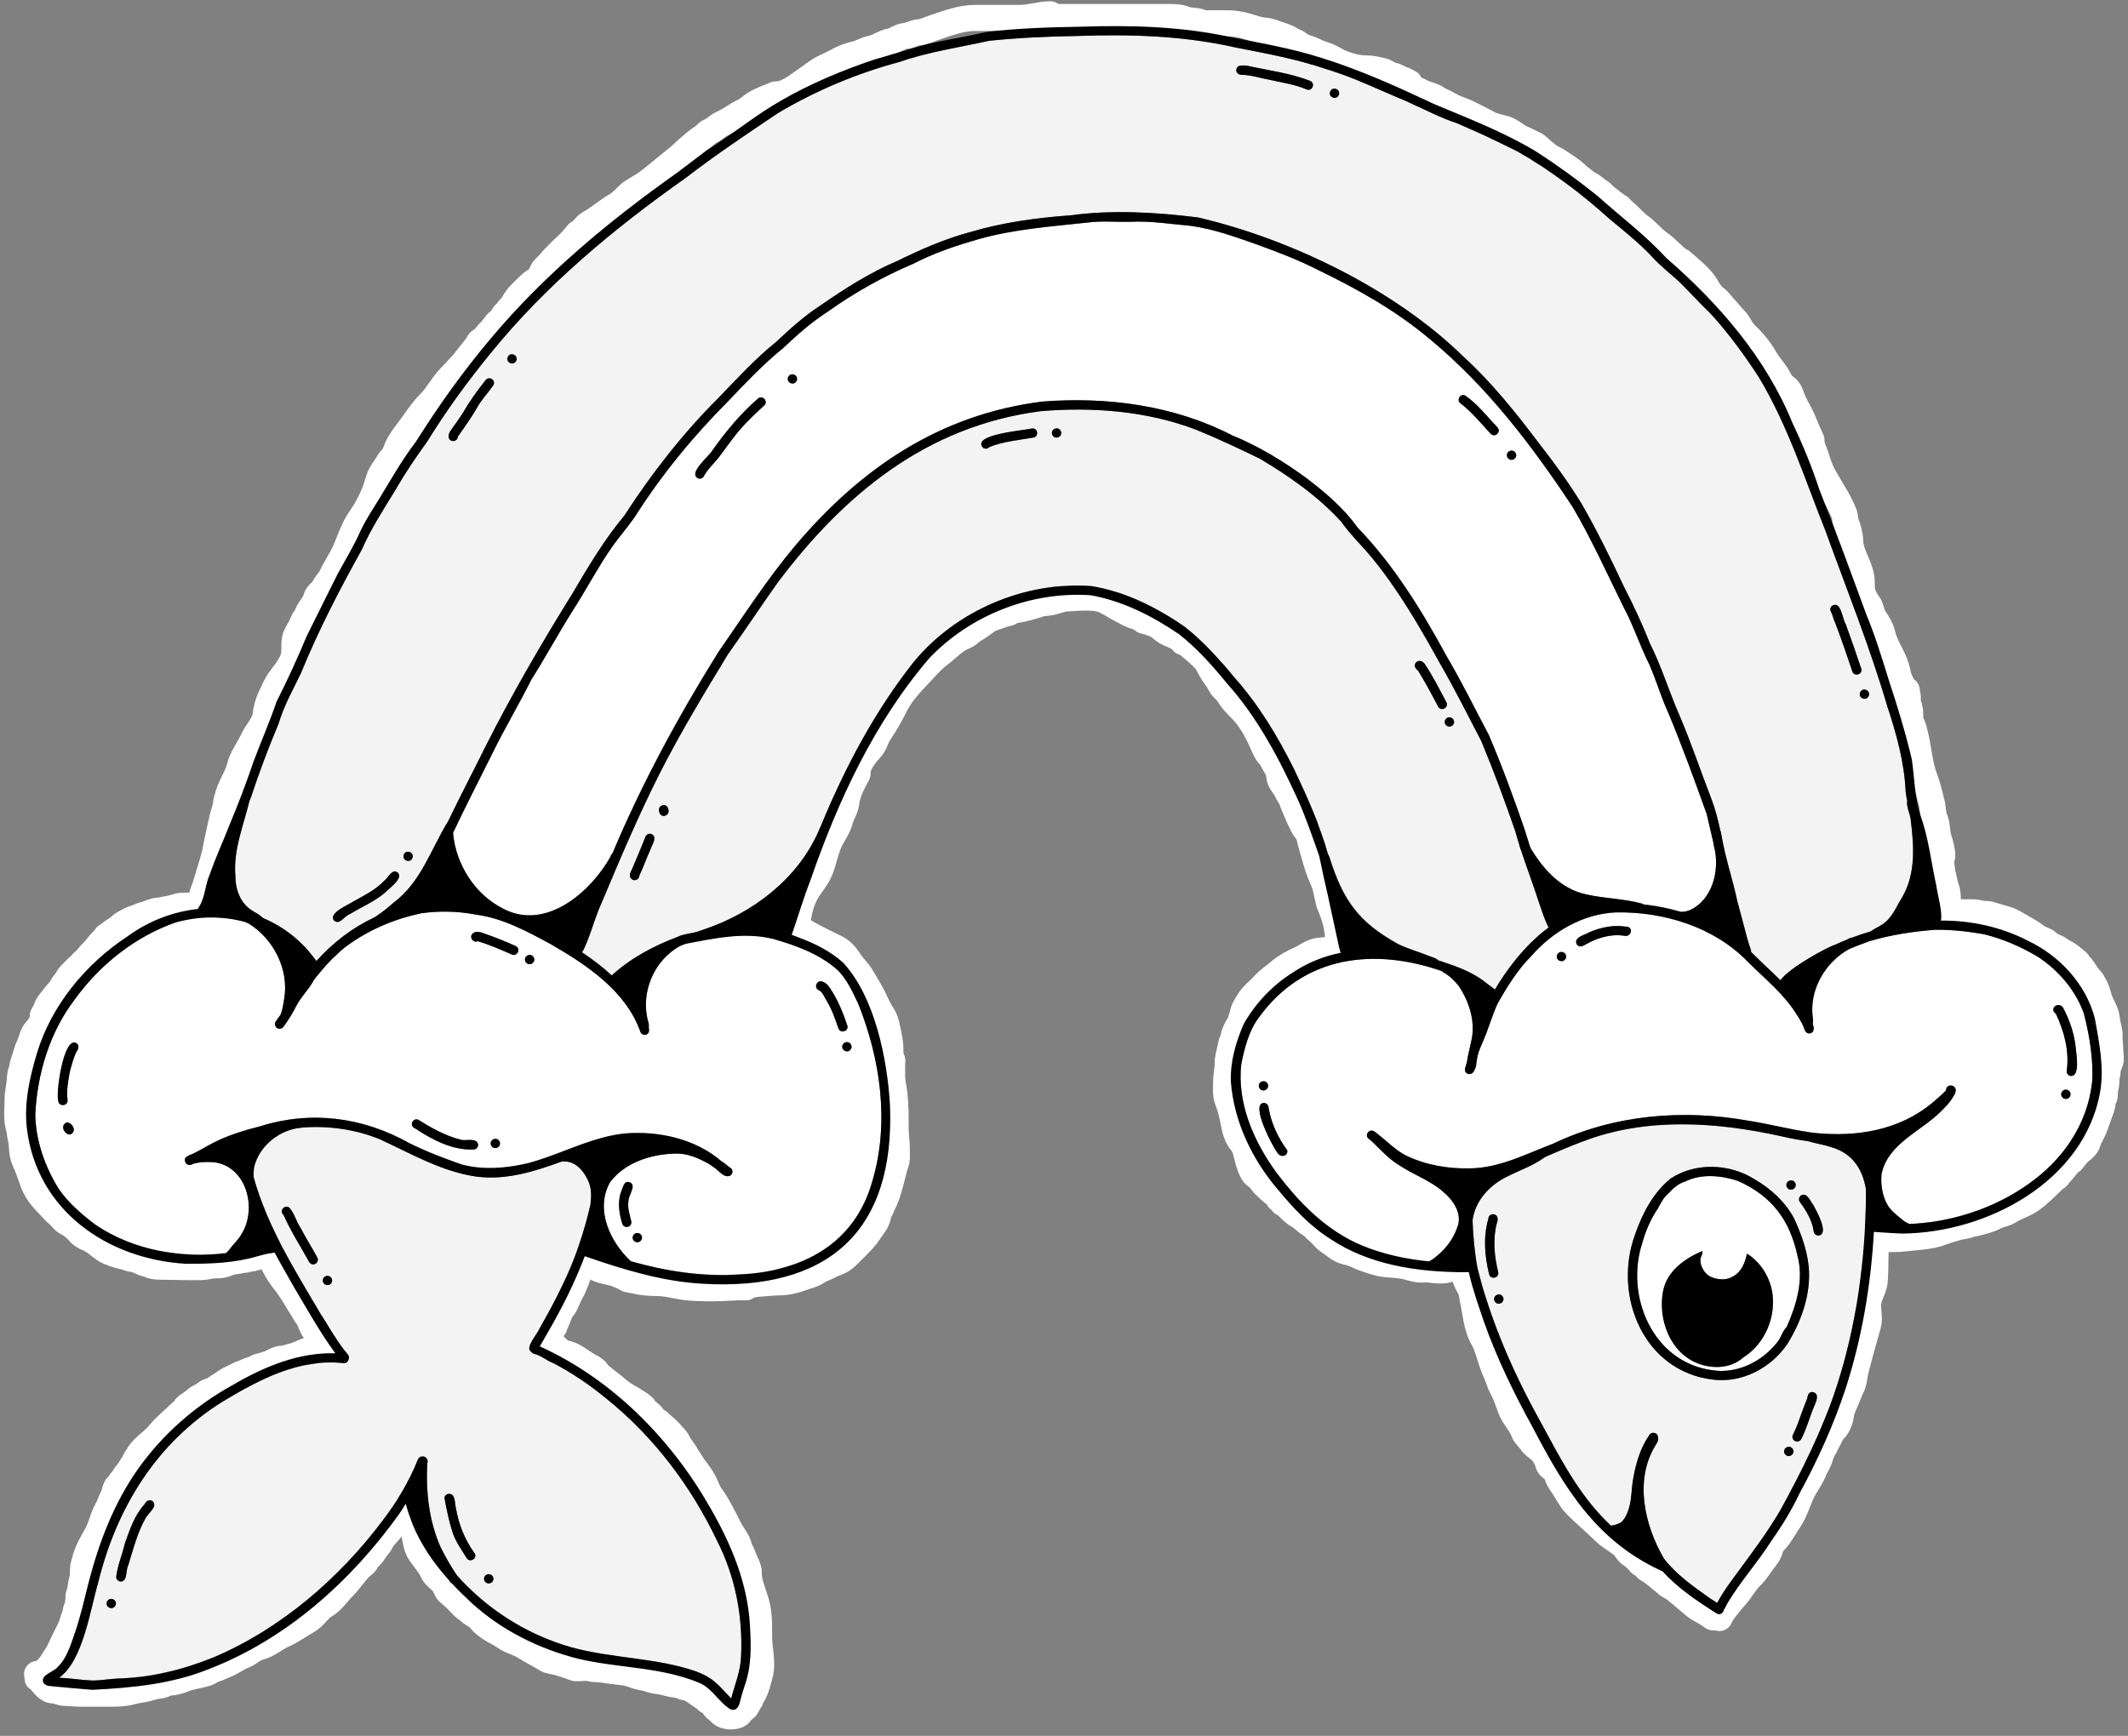<svg width="163" height="133" viewBox="0 0 163 133" fill="none" xmlns="http://www.w3.org/2000/svg">
<rect x="0" y="0" width="163" height="133" fill="#808080" stroke="none"/>
<path d="M57.471 130.259C57.307 130.44 57.233 130.79 57.022 130.922C56.914 130.989 56.765 131.139 56.698 131.246C56.518 131.533 55.899 131.543 55.62 131.461C55.444 131.408 55.348 131.374 55.216 131.256C55.116 131.166 54.979 131.012 54.867 130.942C54.755 130.872 54.659 130.673 54.553 130.573C54.451 130.477 54.323 130.347 54.194 130.303" stroke="white" stroke-width="2" stroke-linecap="round"/>
<path d="M149.25 69.899C149.85 69.899 150.449 69.899 151.049 69.899C151.262 69.899 151.562 69.954 151.774 70.001C151.983 70.048 152.245 70.001 152.448 70.074C153.007 70.273 153.695 70.381 154.222 70.673C154.647 70.909 155.073 71.16 155.496 71.409C155.693 71.525 155.894 71.693 156.096 71.823C156.317 71.964 156.655 72.029 156.834 72.208C156.982 72.356 157.247 72.501 157.445 72.572C157.669 72.652 157.848 72.848 158.07 72.947C158.291 73.045 158.564 73.236 158.744 73.397C158.826 73.469 158.913 73.536 159.005 73.597C159.159 73.697 159.197 73.849 159.319 73.971C159.491 74.143 159.688 74.435 159.805 74.646C159.925 74.863 160.159 75.024 160.282 75.246C160.423 75.498 160.566 75.735 160.646 76.017C160.727 76.299 160.812 76.625 160.943 76.895C161.08 77.176 161.29 77.567 161.346 77.872C161.399 78.164 161.431 78.518 161.518 78.796C161.601 79.063 161.593 79.402 161.593 79.682C161.593 79.97 161.643 80.248 161.643 80.542C161.643 80.788 161.736 81.184 161.632 81.392C161.55 81.555 161.443 81.858 161.443 82.042C161.443 82.261 161.343 82.456 161.343 82.666C161.343 82.926 161.328 83.181 161.254 83.43C161.196 83.627 161.267 83.938 161.168 84.115C161.054 84.32 161.051 84.658 160.968 84.89C160.8 85.362 160.636 85.821 160.468 86.289C160.311 86.731 160.036 87.11 159.894 87.538" stroke="white" stroke-width="2" stroke-linecap="round"/>
<path d="M3.287 77.851C3.287 78.237 3.047 78.659 2.777 78.929C2.477 79.228 2.425 79.733 2.244 80.095C2.029 80.524 1.963 80.997 1.776 81.442C1.702 81.617 1.732 81.825 1.657 81.994C1.581 82.166 1.533 82.456 1.526 82.642C1.508 83.152 1.354 83.659 1.354 84.169C1.354 84.571 1.319 84.951 1.319 85.351C1.319 85.724 1.343 86.06 1.45 86.406C1.555 86.748 1.505 87.095 1.665 87.415" stroke="white" stroke-width="2" stroke-linecap="round"/>
<path d="M1.665 87.415C1.665 87.952 1.694 88.483 1.923 88.987C2.143 89.471 2.325 89.982 2.493 90.487C2.707 91.129 3.147 91.728 3.615 92.197C3.838 92.42 4.034 92.649 4.254 92.87C4.364 92.98 4.488 93.069 4.599 93.18C4.752 93.333 4.884 93.546 5.083 93.645C5.411 93.809 5.672 94.012 5.938 94.278C6.023 94.362 6.088 94.459 6.172 94.542C6.272 94.642 6.417 94.691 6.533 94.769" stroke="white" stroke-width="2" stroke-linecap="round"/>
<path d="M107.91 6.827C108.113 6.827 108.315 6.811 108.51 6.876C108.734 6.951 108.923 7.101 109.149 7.17C109.377 7.239 109.589 7.326 109.811 7.405C109.986 7.467 110.123 7.607 110.287 7.68C110.554 7.799 110.84 7.939 111.089 8.086C111.5 8.33 112.009 8.445 112.439 8.664C112.979 8.94 113.518 9.193 114.044 9.489C114.394 9.685 114.896 9.756 115.282 9.875C115.606 9.974 115.933 10.215 116.209 10.403C116.546 10.632 116.936 10.733 117.275 10.949C117.405 11.032 117.458 11.235 117.582 11.297" stroke="white" stroke-width="2" stroke-linecap="round"/>
<path d="M117.257 10.972C117.636 10.972 118.05 11.528 118.354 11.724C118.488 11.81 118.581 11.942 118.72 12.02C118.903 12.121 119.116 12.2 119.289 12.315C119.813 12.664 120.385 13.002 120.833 13.451C120.95 13.568 121.089 13.638 121.208 13.745C121.34 13.862 121.543 14.028 121.707 14.101C121.936 14.203 122.148 14.417 122.351 14.562C122.486 14.659 122.703 14.782 122.804 14.916C122.903 15.048 123.106 15.181 123.24 15.28C123.357 15.365 123.456 15.468 123.579 15.546C123.698 15.622 123.852 15.764 123.972 15.817C124.083 15.866 124.161 16.02 124.267 16.09C124.348 16.144 124.393 16.25 124.473 16.296C124.602 16.369 124.778 16.56 124.888 16.671C125.108 16.891 125.391 17.174 125.638 17.352C126.172 17.737 126.581 18.277 127.123 18.653C127.676 19.035 128.096 19.565 128.636 19.962C128.742 20.04 129.687 20.772 129.571 20.888" stroke="white" stroke-width="2" stroke-linecap="round"/>
<path d="M128.799 20.035C129.359 20.532 129.984 21.004 130.447 21.599C130.765 22.008 130.956 22.517 131.39 22.839C131.678 23.052 131.888 23.377 132.131 23.633C132.396 23.914 132.63 24.232 132.901 24.503C133.215 24.817 133.343 25.265 133.655 25.561C134.227 26.103 134.803 26.778 135.188 27.472C135.478 27.994 135.95 28.44 136.218 28.975C136.326 29.191 136.515 29.507 136.723 29.634C136.99 29.798 137.127 30.076 137.22 30.366C137.419 30.984 137.804 31.539 138.064 32.125C138.254 32.551 138.418 33.015 138.633 33.446" stroke="white" stroke-width="2" stroke-linecap="round"/>
<path d="M138.748 33.699C138.748 34.293 139.002 34.596 139.154 35.143C139.288 35.626 139.48 36.103 139.725 36.544C140.145 37.3 140.653 38.052 141.022 38.831C141.108 39.013 141.211 39.217 141.276 39.407C141.349 39.617 141.318 39.875 141.399 40.067C141.557 40.443 141.72 41.066 141.72 41.468C141.72 42.35 142.398 43.264 142.564 44.181C142.637 44.579 142.571 44.979 142.659 45.374C142.716 45.63 142.938 46.048 143.097 46.247C143.338 46.548 143.333 46.973 143.541 47.303C143.801 47.717 144.081 48.126 144.187 48.601C144.339 49.286 144.772 49.97 145.05 50.596C145.204 50.942 145.309 51.292 145.376 51.662C145.437 52.001 145.676 52.393 145.8 52.724C145.89 52.962 146.135 53.14 146.135 53.398" stroke="white" stroke-width="2" stroke-linecap="round"/>
<path d="M146.049 52.88C146.049 53.04 146.049 53.2 146.049 53.361C146.049 53.717 146.258 54.108 146.303 54.472C146.339 54.76 146.261 55.196 146.425 55.453C146.566 55.675 146.634 56.049 146.699 56.308C146.973 57.404 147.021 58.582 147.436 59.649C147.665 60.237 147.792 60.885 147.961 61.495C148.072 61.895 148.034 62.367 148.203 62.748C148.404 63.199 148.343 63.752 148.489 64.218C148.621 64.64 148.774 65.138 148.774 65.583" stroke="white" stroke-width="2" stroke-linecap="round"/>
<path d="M148.692 65.299C148.692 65.566 148.692 65.833 148.692 66.1C148.692 66.311 148.747 66.506 148.765 66.715C148.785 66.933 148.85 67.131 148.897 67.343C148.946 67.565 148.979 67.793 149.059 68.006C149.195 68.37 149.2 68.702 149.2 69.085C149.2 69.139 149.172 69.298 149.209 69.343C149.237 69.376 149.239 69.456 149.239 69.5" stroke="white" stroke-width="2" stroke-linecap="round"/>
<path d="M159.894 87.538C159.894 87.749 159.552 88.042 159.394 88.166C159.205 88.315 159.068 88.467 158.917 88.654C158.831 88.76 158.715 88.96 158.595 89.026C158.348 89.163 158.17 89.512 157.97 89.712C157.869 89.814 157.731 89.965 157.656 90.087C157.573 90.223 157.406 90.282 157.296 90.387C156.733 90.918 156.203 91.489 155.558 91.936C155.027 92.303 154.418 92.462 153.875 92.808C153.556 93.01 153.143 93.039 152.809 93.224C152.364 93.47 151.835 93.575 151.349 93.71C151.199 93.751 151.01 93.747 150.872 93.81C150.571 93.946 150.207 93.948 149.889 94.046C149.509 94.162 149.118 94.263 148.751 94.406C147.834 94.763 146.863 94.761 145.899 94.881C145.357 94.949 144.804 94.934 144.253 94.934" stroke="white" stroke-width="2" stroke-linecap="round"/>
<path d="M143.754 94.534C143.754 95.123 143.654 95.692 143.654 96.272C143.654 96.892 143.64 97.503 143.601 98.118C143.563 98.701 143.195 99.184 143.107 99.756C143.022 100.307 143.246 100.955 143.093 101.491C142.756 102.669 142.425 103.847 142.129 105.031C142.042 105.382 142.038 105.712 141.916 106.066C141.837 106.294 141.71 106.501 141.63 106.727C141.437 107.268 141.143 107.773 141.005 108.326" stroke="white" stroke-width="2" stroke-linecap="round"/>
<path d="M141.005 108.326C141.005 108.751 140.752 109.339 140.43 109.625C140.258 109.778 140.177 110.09 140.056 110.286C139.914 110.514 139.826 110.773 139.684 110.997C139.516 111.26 139.437 111.592 139.334 111.882C139.242 112.14 139.058 112.358 138.967 112.612C138.81 113.052 138.499 113.518 138.257 113.912C137.753 114.729 137.584 115.7 137.032 116.496C136.767 116.879 136.549 117.294 136.269 117.671C136.131 117.856 135.997 118.031 135.833 118.195C135.76 118.268 135.681 118.434 135.608 118.47" stroke="white" stroke-width="2" stroke-linecap="round"/>
<path d="M135.608 118.47C135.608 118.781 135.453 119.085 135.256 119.322C134.879 119.775 134.557 120.368 134.134 120.769C133.673 121.205 133.381 121.799 132.96 122.268C132.71 122.546 132.468 122.847 132.238 123.142C132.061 123.369 131.8 123.697 131.71 123.967" stroke="white" stroke-width="2" stroke-linecap="round"/>
<path d="M111.772 96.633C111.772 96.884 111.753 97.118 111.883 97.344C112.011 97.565 112.173 97.747 112.261 97.993C112.343 98.225 112.444 98.432 112.572 98.643C112.717 98.882 112.736 99.214 112.797 99.481C113.031 100.511 113.07 101.661 113.621 102.591C113.772 102.846 113.888 103.184 113.982 103.468C114.105 103.836 114.214 104.21 114.346 104.578C114.463 104.906 114.618 105.209 114.732 105.539C114.825 105.808 114.958 106.155 115.095 106.402C115.351 106.862 115.528 107.426 115.709 107.915C115.95 108.567 116.481 109.042 116.719 109.697C116.835 110.014 117.12 110.204 117.294 110.475C117.533 110.846 117.962 111.009 118.218 111.363C118.328 111.514 118.374 111.655 118.468 111.813C118.554 111.958 118.579 112.229 118.696 112.346C118.865 112.515 119.018 112.574 119.218 112.674" stroke="white" stroke-width="2" stroke-linecap="round"/>
<path d="M119.218 112.674C119.218 113.134 119.489 113.511 119.74 113.876C120.05 114.327 120.292 114.861 120.678 115.261C121.38 115.989 122.157 116.613 122.866 117.321C123.269 117.724 123.793 118.001 124.24 118.348C124.53 118.574 124.626 118.932 124.964 119.131C125.149 119.24 125.451 119.52 125.567 119.694C125.686 119.873 125.951 119.896 126.053 120.069C126.129 120.2 126.163 120.219 126.314 120.269" stroke="white" stroke-width="2" stroke-linecap="round"/>
<path d="M126.314 120.269C126.509 120.453 126.761 120.578 126.963 120.769C127.16 120.955 127.397 121.103 127.588 121.293C127.787 121.492 128.078 121.597 128.301 121.768C128.624 122.016 128.92 122.286 129.234 122.543C129.601 122.843 129.886 123.143 130.311 123.356C130.633 123.517 130.915 123.72 131.211 123.917" stroke="white" stroke-width="2" stroke-linecap="round"/>
<path d="M102.613 72.754C102.068 72.754 101.548 72.786 101.013 72.849C100.465 72.913 100.065 73.28 99.585 73.494C99.055 73.729 98.479 74.033 98.038 74.419C97.736 74.683 97.397 74.907 97.095 75.177C96.824 75.42 96.601 75.7 96.327 75.939C95.878 76.333 95.566 76.793 95.297 77.332C95.209 77.508 95.209 77.715 95.133 77.887C95.083 77.998 95.066 78.139 95.027 78.257C94.97 78.43 94.835 78.6 94.752 78.765C94.651 78.968 94.498 79.284 94.475 79.505C94.454 79.7 94.312 79.876 94.29 80.06C94.242 80.471 94.059 80.89 94.059 81.309" stroke="white" stroke-width="2" stroke-linecap="round"/>
<path d="M94.059 81.309C94.059 81.849 93.92 82.356 93.92 82.901C93.92 83.33 93.863 83.868 94.023 84.268C94.27 84.886 94.401 85.494 94.519 86.138C94.593 86.548 94.785 87.197 95.076 87.505C95.442 87.893 95.485 88.604 95.654 89.077C95.782 89.436 95.921 89.952 96.278 90.151C96.406 90.222 96.584 90.451 96.669 90.567C96.843 90.805 97.089 90.998 97.296 91.204C97.472 91.381 97.794 91.551 97.897 91.782C97.967 91.941 98.187 92.015 98.267 92.175" stroke="white" stroke-width="2" stroke-linecap="round"/>
<path d="M98.267 92.175C98.472 92.175 98.684 92.508 98.822 92.638C99.004 92.81 99.203 92.988 99.423 93.111C99.769 93.303 100.048 93.638 100.394 93.83C100.62 93.955 100.746 94.168 100.949 94.328C101.179 94.509 101.355 94.756 101.573 94.95C101.759 95.115 101.976 95.232 102.174 95.386C102.418 95.576 102.723 95.806 103.03 95.875C103.277 95.93 103.635 96.028 103.862 96.142C104.364 96.393 104.913 96.554 105.445 96.717C106.102 96.919 106.826 96.865 107.495 96.987C107.887 97.058 108.265 97.215 108.666 97.259C108.927 97.288 109.196 97.235 109.457 97.264C109.692 97.29 110.834 97.468 110.983 97.169" stroke="white" stroke-width="2" stroke-linecap="round"/>
<path d="M61.056 71.465C61.056 70.457 61.218 69.416 61.684 68.508C61.998 67.897 62.48 67.418 62.762 66.792C63.138 65.957 63.215 65.072 63.657 64.251C63.894 63.811 64.209 63.36 64.335 62.87C64.454 62.408 64.78 61.941 64.828 61.467C64.904 60.701 65.342 59.96 65.666 59.312" stroke="white" stroke-width="2" stroke-linecap="round"/>
<path d="M65.666 59.312C65.666 58.706 66.033 58.129 66.417 57.675C66.601 57.459 66.825 57.227 66.953 56.97C67.089 56.699 67.184 56.392 67.355 56.139C67.825 55.444 68.222 54.739 68.599 53.984C69.012 53.157 69.739 52.364 70.382 51.695C70.88 51.178 71.331 50.611 71.905 50.185C72.52 49.73 73.126 49.032 73.854 48.762C74.159 48.649 74.379 48.364 74.646 48.223C75.004 48.033 75.328 47.737 75.677 47.518C76.004 47.312 76.398 47.257 76.741 47.099C76.86 47.044 77.328 46.979 77.4 46.889C77.44 46.839 77.689 46.747 77.759 46.74C78.45 46.663 79.199 46.419 79.854 46.201" stroke="white" stroke-width="2" stroke-linecap="round"/>
<path d="M79.854 46.201C80.162 46.201 80.397 46.174 80.692 46.094C80.977 46.018 81.442 45.842 81.74 45.842C82.167 45.842 82.567 45.782 83.001 45.782C83.571 45.782 84.112 45.778 84.644 46.021C85.108 46.234 85.511 46.528 85.961 46.753C86.305 46.925 86.628 47.137 87.008 47.222C87.146 47.252 87.422 47.407 87.531 47.505C87.665 47.626 87.877 47.598 88.029 47.668C88.223 47.756 88.438 47.803 88.625 47.907C88.876 48.047 89.058 48.252 89.3 48.403C89.619 48.6 90.459 48.852 90.63 49.194" stroke="white" stroke-width="2" stroke-linecap="round"/>
<path d="M90.63 49.194C90.903 49.194 91.026 49.421 91.229 49.58C91.433 49.74 91.675 49.939 91.858 50.122C92.08 50.344 92.334 50.532 92.486 50.814C92.696 51.203 92.904 51.599 93.178 51.948C93.366 52.187 93.471 52.514 93.684 52.726C93.845 52.888 94.038 53.066 94.149 53.265C94.345 53.618 94.764 54.046 95.061 54.343C95.772 55.054 96.271 55.973 96.677 56.887C96.812 57.191 96.986 57.632 97.216 57.875C97.434 58.106 97.556 58.433 97.728 58.7C97.846 58.883 97.994 59.212 97.994 59.431" stroke="white" stroke-width="2" stroke-linecap="round"/>
<path d="M97.994 59.431C97.994 59.919 98.42 60.202 98.579 60.615C98.672 60.855 98.854 61.03 98.939 61.274C99.054 61.608 99.212 61.937 99.341 62.269C99.479 62.621 99.657 62.949 99.82 63.293C99.926 63.517 100.214 63.777 100.266 64.011C100.397 64.601 100.595 65.241 100.761 65.824C100.922 66.386 101.095 66.921 101.347 67.454C101.645 68.086 101.636 68.839 101.919 69.486C102.232 70.202 102.484 71.108 102.484 71.884" stroke="white" stroke-width="2" stroke-linecap="round"/>
<path d="M60.972 71.275C61.141 71.275 61.373 71.23 61.521 71.32C61.784 71.48 62.048 71.626 62.321 71.772C62.897 72.078 63.486 72.353 64.07 72.644C64.486 72.853 64.832 73.269 65.079 73.654C65.365 74.098 65.766 74.45 66.027 74.914C66.298 75.395 66.601 75.859 66.853 76.348C67.083 76.796 67.272 77.304 67.561 77.719C67.894 78.198 67.952 78.806 68.075 79.355C68.153 79.706 68.199 80.069 68.199 80.43C68.199 80.658 68.202 81.042 68.334 81.24" stroke="white" stroke-width="2" stroke-linecap="round"/>
<path d="M68.334 81.24C68.334 81.644 68.334 82.049 68.334 82.453C68.334 82.926 68.459 83.378 68.511 83.844C68.608 84.712 68.603 85.595 68.603 86.47C68.603 86.988 68.693 87.499 68.693 88.019C68.693 88.266 68.693 88.514 68.693 88.762C68.693 88.999 68.585 89.189 68.523 89.41C68.4 89.856 68.304 90.311 68.174 90.754C68.057 91.155 67.945 91.57 67.773 91.949C67.691 92.13 67.581 92.33 67.516 92.517C67.451 92.705 67.304 92.858 67.257 93.046" stroke="white" stroke-width="2" stroke-linecap="round"/>
<path d="M67.257 93.046C67.257 93.558 66.828 93.977 66.561 94.393C66.227 94.912 65.742 95.368 65.309 95.802C64.958 96.153 64.611 96.555 64.124 96.717C63.732 96.848 63.369 97.082 62.982 97.231C62.785 97.307 62.598 97.448 62.409 97.545C62.097 97.704 61.769 97.771 61.444 97.894C60.848 98.119 60.217 98.253 59.581 98.253C59.143 98.253 58.712 98.32 58.279 98.343C58.068 98.354 57.249 98.427 57.157 98.612" stroke="white" stroke-width="2" stroke-linecap="round"/>
<path d="M57.157 98.612C56.321 98.612 55.518 98.702 54.688 98.702C53.773 98.702 52.852 98.702 51.952 98.522C51.399 98.412 50.85 98.298 50.284 98.298C49.733 98.298 49.118 98.246 48.583 98.109C48.403 98.062 48.13 98.058 47.974 97.959C47.765 97.826 47.448 97.693 47.216 97.605C46.595 97.369 45.598 97.4 45.261 96.727" stroke="white" stroke-width="2" stroke-linecap="round"/>
<path d="M44.723 96.637C44.723 96.979 44.487 97.244 44.341 97.535C44.246 97.725 44.219 97.929 44.129 98.118C44.003 98.384 43.919 98.696 43.76 98.947C43.502 99.353 43.396 99.885 43.087 100.251C42.852 100.529 42.77 100.938 42.613 101.261C42.569 101.351 42.478 101.498 42.478 101.597C42.478 101.684 42.368 101.701 42.346 101.779C42.24 102.15 41.973 102.54 41.805 102.877" stroke="white" stroke-width="2" stroke-linecap="round"/>
<path d="M41.76 102.966C42.144 102.966 42.419 103.042 42.703 103.326C42.86 103.483 43.059 103.655 43.286 103.687C43.975 103.785 44.568 104.393 45.172 104.695C45.386 104.802 45.602 104.918 45.733 105.121C45.882 105.353 46.093 105.482 46.296 105.66C46.482 105.822 46.704 105.976 46.9 106.129C47.163 106.333 47.401 106.563 47.683 106.757C48.023 106.991 48.404 107.178 48.753 107.41C48.945 107.539 49.245 107.704 49.356 107.904C49.449 108.07 49.682 108.222 49.82 108.353C49.974 108.499 50.099 108.732 50.289 108.837C50.507 108.958 50.674 109.177 50.872 109.331C51.219 109.598 51.475 109.947 51.77 110.258C51.876 110.37 51.931 110.558 52.017 110.69C52.124 110.855 52.245 111.008 52.354 111.171C52.467 111.341 52.602 111.522 52.668 111.72" stroke="white" stroke-width="2" stroke-linecap="round"/>
<path d="M52.668 111.72C52.886 111.938 52.996 112.223 53.181 112.46C53.447 112.801 53.72 113.174 53.925 113.56C54.107 113.905 54.223 114.328 54.463 114.637C54.765 115.025 54.971 115.419 55.206 115.847C55.44 116.272 55.653 116.719 55.875 117.151C56.111 117.612 56.502 118.021 56.618 118.543C56.655 118.71 56.769 118.88 56.842 119.036C56.917 119.196 56.959 119.369 57.032 119.53C57.141 119.773 57.336 120.114 57.336 120.383" stroke="white" stroke-width="2" stroke-linecap="round"/>
<path d="M57.336 120.383C57.336 121.228 57.655 121.907 57.895 122.695C58.165 123.582 58.144 124.497 58.144 125.413C58.144 126.365 58.457 127.399 58.199 128.328C58.031 128.935 57.873 129.722 57.426 130.169" stroke="white" stroke-width="2" stroke-linecap="round"/>
<path d="M54.194 130.303C53.938 130.047 53.645 129.913 53.364 129.695C53.199 129.566 53.04 129.495 52.867 129.386C52.691 129.273 52.423 129.299 52.242 129.201C52.025 129.085 51.751 129.085 51.511 129.037C51.277 128.99 51.057 128.934 50.828 128.877C50.545 128.806 50.256 128.785 49.975 128.722C49.783 128.68 49.584 128.574 49.391 128.553C49.113 128.522 48.734 128.407 48.471 128.306C47.93 128.098 47.37 128.104 46.807 128.014C46.408 127.95 45.972 127.879 45.575 127.879C45.294 127.879 45.023 127.745 44.723 127.745" stroke="white" stroke-width="2" stroke-linecap="round"/>
<path d="M44.722 127.79C44.503 127.79 44.134 127.858 43.934 127.767C43.599 127.615 43.23 127.532 42.882 127.408C42.563 127.294 42.122 127.291 41.84 127.116C41.281 126.77 40.691 126.48 40.134 126.129C39.824 125.934 39.467 125.828 39.134 125.68C38.8 125.532 38.504 125.281 38.174 125.116C37.774 124.916 37.27 124.602 36.957 124.288C36.837 124.169 36.718 123.978 36.588 123.884C36.503 123.824 36.322 123.737 36.283 123.66" stroke="white" stroke-width="2" stroke-linecap="round"/>
<path d="M36.284 123.66C36.19 123.66 35.956 123.463 35.88 123.391C35.764 123.281 35.6 123.196 35.501 123.096C35.172 122.768 34.831 122.365 34.453 122.089C34.157 121.872 34.12 121.451 33.882 121.214C33.646 120.978 33.28 120.718 33.142 120.406C32.896 119.853 32.421 119.381 32.109 118.867C31.89 118.507 31.84 118.003 31.75 117.6C31.709 117.414 31.632 117.269 31.55 117.106C31.495 116.996 31.36 116.768 31.346 116.657C31.324 116.483 31.065 116.319 30.987 116.164" stroke="white" stroke-width="2" stroke-linecap="round"/>
<path d="M30.716 115.754C30.698 115.923 30.553 116.103 30.439 116.217C30.129 116.526 30.064 117.026 29.777 117.345C29.585 117.558 29.29 117.869 29.173 118.13C29.058 118.389 28.774 118.633 28.631 118.902C28.49 119.17 28.175 119.359 28.062 119.612C27.965 119.829 27.622 120.03 27.459 120.212C27.061 120.654 26.749 121.141 26.334 121.556C25.841 122.049 25.44 122.686 24.825 123.038C24.541 123.2 24.277 123.551 24.05 123.778C23.85 123.978 23.627 124.142 23.398 124.272C22.805 124.611 22.306 124.979 21.674 125.26C21.089 125.52 20.508 126.05 19.884 126.189C19.664 126.238 19.271 126.466 19.098 126.604C18.898 126.765 18.519 126.885 18.279 127.019C17.929 127.213 17.57 127.458 17.181 127.595C17.013 127.655 16.863 127.738 16.691 127.804C16.543 127.861 16.216 127.959 16.101 128.051C15.887 128.222 15.46 128.29 15.192 128.35C14.845 128.427 14.444 128.502 14.112 128.641C13.861 128.747 13.365 128.902 13.094 128.902C12.774 128.902 12.511 129.131 12.199 129.149C11.854 129.168 11.463 129.322 11.118 129.399C10.795 129.471 10.431 129.497 10.114 129.594C9.532 129.773 8.8 129.766 8.186 129.766C7.528 129.766 6.87 129.766 6.211 129.766C5.779 129.766 5.367 129.704 4.946 129.704C4.679 129.704 4.384 129.519 4.112 129.519C3.829 129.519 3.674 129.378 3.464 129.21C3.369 129.134 2.957 128.514 2.878 128.593" stroke="white" stroke-width="2" stroke-linecap="round"/>
<path d="M2.842 128.26C3.322 128.26 3.815 127.699 4.043 127.301C4.209 127.01 4.407 126.785 4.542 126.48C4.76 125.99 5.001 125.523 5.234 125.057C5.35 124.824 5.496 124.535 5.553 124.278C5.594 124.094 5.68 123.913 5.743 123.732C5.802 123.563 5.806 123.316 5.889 123.166C5.953 123.052 5.973 122.813 5.997 122.68C6.027 122.515 5.991 122.271 6.054 122.121C6.155 121.881 6.185 121.554 6.225 121.298C6.255 121.102 6.356 120.894 6.356 120.698" stroke="white" stroke-width="2" stroke-linecap="round"/>
<path d="M6.356 120.698C6.356 120.542 6.356 120.386 6.356 120.231C6.356 120.005 6.443 119.826 6.492 119.608C6.57 119.256 6.735 118.847 6.899 118.518C7.066 118.184 7.267 117.839 7.446 117.517C7.653 117.143 7.789 116.659 7.935 116.25C8.084 115.833 8.341 115.48 8.481 115.059C8.556 114.833 8.703 114.64 8.755 114.404C8.781 114.288 8.864 113.968 8.958 113.892C9.117 113.765 9.237 113.51 9.38 113.358C9.506 113.225 9.57 113.042 9.692 112.914C9.812 112.787 9.96 112.581 10.038 112.424C10.109 112.281 10.243 112.167 10.315 112.024" stroke="white" stroke-width="2" stroke-linecap="round"/>
<path d="M10.315 112.024C10.324 111.863 10.501 111.655 10.582 111.515C10.682 111.339 10.837 111.146 10.982 111.001C11.266 110.717 11.576 110.48 11.871 110.2C12.131 109.955 12.345 109.657 12.593 109.41C12.982 109.021 13.397 108.675 13.784 108.288C13.876 108.196 14.089 108.068 14.14 107.954C14.205 107.807 14.362 107.685 14.496 107.611C14.783 107.451 14.986 107.195 15.272 107.052C15.455 106.961 15.649 106.84 15.811 106.709C15.969 106.579 16.253 106.57 16.399 106.454C16.665 106.241 17.003 106.078 17.276 105.866C17.495 105.696 17.846 105.574 18.079 105.441C18.268 105.333 18.461 105.253 18.667 105.184C18.853 105.122 19.046 104.996 19.233 104.954C19.32 104.935 19.536 104.861 19.601 104.808C19.722 104.712 19.927 104.694 20.076 104.64C20.268 104.57 20.491 104.536 20.679 104.452C20.963 104.326 21.278 104.106 21.591 104.106C21.876 104.106 22.229 103.947 22.525 103.882C22.872 103.804 23.148 103.611 23.483 103.506C23.773 103.415 24.178 103.484 24.482 103.484C24.637 103.484 25.333 103.561 25.394 103.439" stroke="white" stroke-width="2" stroke-linecap="round"/>
<path d="M20.704 95.869C20.704 96.048 20.673 96.256 20.739 96.425C20.828 96.655 20.974 96.866 21.08 97.089C21.187 97.314 21.326 97.506 21.461 97.714C21.678 98.05 21.947 98.352 22.172 98.684C22.39 99.006 22.595 99.325 22.785 99.661C22.946 99.947 23.159 100.212 23.299 100.508C23.399 100.721 23.601 100.883 23.691 101.103C23.762 101.276 23.828 101.461 23.908 101.632C24.015 101.858 24.137 102.016 24.309 102.188C24.386 102.265 24.468 102.338 24.531 102.428C24.569 102.482 24.606 102.559 24.665 102.588" stroke="white" stroke-width="2" stroke-linecap="round"/>
<path d="M15.13 69.392C14.767 69.392 14.405 69.392 14.042 69.392C13.641 69.392 13.304 69.577 12.92 69.632C12.656 69.669 12.398 69.757 12.126 69.772C11.724 69.794 11.366 70.019 10.979 70.109C10.78 70.156 10.589 70.266 10.392 70.332C10.246 70.381 10.067 70.44 9.934 70.514C9.695 70.646 9.401 70.77 9.209 70.963C8.984 71.187 8.661 71.316 8.432 71.533C8.339 71.621 8.15 71.683 8.086 71.793C8.003 71.94 7.857 72.066 7.741 72.189C7.543 72.399 7.376 72.657 7.172 72.862C6.965 73.069 6.763 73.286 6.583 73.518C6.511 73.61 6.393 73.678 6.31 73.761C6.239 73.833 6.203 73.942 6.118 73.992C5.991 74.067 5.861 74.207 5.756 74.312C5.566 74.502 5.3 74.743 5.179 74.985C5.067 75.209 4.846 75.379 4.737 75.624C4.671 75.773 4.498 75.964 4.385 76.082C4.261 76.21 4.169 76.35 4.062 76.487C3.902 76.692 3.721 76.895 3.606 77.126C3.542 77.253 3.533 77.409 3.445 77.523C3.391 77.592 3.287 77.768 3.287 77.851" stroke="white" stroke-width="2" stroke-linecap="round"/>
<path d="M6.533 94.769C6.616 94.778 6.673 94.856 6.757 94.874C6.86 94.897 6.951 94.961 7.033 95.026C7.069 95.053 7.116 95.064 7.154 95.087C7.377 95.219 7.561 95.424 7.776 95.555C7.863 95.609 7.93 95.692 8.017 95.743C8.477 96.013 9.031 96.174 9.554 96.29C9.753 96.334 9.95 96.44 10.158 96.46C10.359 96.481 10.684 96.6 10.856 96.702C11.025 96.802 11.245 96.814 11.416 96.892C11.639 96.993 11.935 97.047 12.18 97.047C12.922 97.047 13.66 97.082 14.405 97.082C14.715 97.082 15.026 97.082 15.337 97.082C15.746 97.082 16.141 96.944 16.553 96.944C16.85 96.944 17.141 96.924 17.408 96.79C17.724 96.633 18.161 96.634 18.511 96.547C18.654 96.511 18.805 96.532 18.945 96.478C19.016 96.45 19.162 96.426 19.238 96.426C19.341 96.426 19.417 96.368 19.515 96.357C19.674 96.339 19.81 96.184 19.963 96.184" stroke="white" stroke-width="2" stroke-linecap="round"/>
<path d="M15.511 69.563C15.511 69.187 15.413 68.661 15.565 68.32C15.687 68.044 15.787 67.694 15.872 67.406C16.114 66.587 16.391 65.807 16.544 64.965C16.682 64.204 16.87 63.429 17.035 62.689C17.115 62.329 17.268 61.977 17.308 61.618C17.356 61.182 17.556 60.639 17.737 60.236C17.933 59.803 18.245 59.28 18.348 58.82C18.521 58.039 19.069 57.378 19.38 56.678C19.657 56.056 20.291 55.465 20.347 54.763C20.377 54.399 20.551 53.797 20.708 53.465C20.936 52.984 21.134 52.483 21.453 52.049C21.913 51.425 22.558 50.691 22.558 49.873" stroke="white" stroke-width="2" stroke-linecap="round"/>
<path d="M22.558 49.942C22.558 49.459 22.495 49.032 22.727 48.602C22.9 48.28 23.128 47.895 23.249 47.562C23.305 47.409 23.488 47.297 23.521 47.144C23.556 46.987 23.664 46.788 23.763 46.66C23.907 46.475 24.166 46.072 24.22 45.831C24.294 45.496 24.714 45.282 24.838 45.002C24.975 44.694 25.262 44.463 25.391 44.173C25.69 43.5 26.127 42.915 26.427 42.238C26.697 41.632 26.899 41.014 27.202 40.408C27.485 39.842 27.88 39.367 28.17 38.819C28.4 38.383 28.625 37.934 28.791 37.452C28.933 37.044 28.997 36.669 29.206 36.293C29.369 35.999 29.599 35.721 29.759 35.433C29.917 35.148 30.228 34.947 30.365 34.673" stroke="white" stroke-width="2" stroke-linecap="round"/>
<path d="M30.227 35.088C30.227 34.407 30.821 33.578 31.233 33.05C31.794 32.328 32.271 31.524 32.925 30.869C33.526 30.269 33.891 29.49 34.476 28.904C34.797 28.584 35.097 28.232 35.409 27.902C35.545 27.759 35.647 27.626 35.762 27.469C36.038 27.09 36.41 26.722 36.637 26.314C36.688 26.222 36.723 26.151 36.825 26.106C37.08 25.993 37.303 25.598 37.52 25.412C37.781 25.188 37.956 24.78 38.241 24.602C38.475 24.456 38.549 24.087 38.763 23.964C38.911 23.88 38.917 23.694 39.07 23.604C39.15 23.557 39.32 23.289 39.362 23.204C39.632 22.666 40.232 22.181 40.66 21.754C40.854 21.559 41.337 21.37 41.416 21.093C41.502 20.793 41.901 20.442 42.179 20.303" stroke="white" stroke-width="2" stroke-linecap="round"/>
<path d="M41.558 20.786C41.575 20.649 41.932 20.35 42.041 20.234C42.177 20.09 42.285 19.928 42.425 19.788C42.703 19.51 42.973 19.204 43.277 18.944C43.525 18.731 43.749 18.47 43.976 18.23C44.086 18.114 44.208 17.881 44.356 17.816C44.666 17.677 44.842 17.273 45.15 17.109C45.867 16.73 46.507 16.125 47.223 15.728C47.684 15.472 48.008 14.966 48.467 14.672C48.861 14.419 49.307 14.195 49.676 13.908C50.352 13.382 50.991 12.839 51.679 12.289C51.975 12.052 52.268 11.803 52.543 11.528C52.699 11.372 52.87 11.261 53.026 11.114C53.31 10.846 53.631 10.637 53.947 10.408C54.106 10.293 54.192 10.114 54.374 10.074C54.462 10.054 54.77 9.831 54.857 9.763C55.086 9.585 55.316 9.46 55.583 9.333C56.053 9.109 56.466 8.764 56.93 8.558C57.284 8.4 57.586 8.074 57.932 7.882C58.382 7.632 58.961 7.408 59.452 7.245" stroke="white" stroke-width="2" stroke-linecap="round"/>
<path d="M59.382 7.245C60.307 7.245 61.038 6.569 61.785 6.07C62.239 5.768 62.627 5.418 63.113 5.188C63.519 4.995 63.93 4.803 64.322 4.585C64.644 4.406 65.201 4.221 65.566 4.14C65.967 4.051 66.325 3.8 66.736 3.725C67.231 3.635 67.692 3.264 68.195 3.173C68.571 3.104 68.974 2.775 69.331 2.754C69.662 2.735 70.02 2.497 70.367 2.478C70.77 2.455 71.174 2.245 71.557 2.117C72.586 1.774 73.623 1.372 74.716 1.372C75.859 1.372 77.001 1.372 78.144 1.372C78.925 1.372 79.681 1.096 80.454 1.096" stroke="white" stroke-width="2" stroke-linecap="round"/>
<path d="M80.04 1.303C82.116 1.303 84.186 1.303 86.258 1.303C87.351 1.303 88.443 1.303 89.536 1.303C89.975 1.303 90.418 1.317 90.818 1.495C91.061 1.603 91.952 1.567 92.061 1.787" stroke="white" stroke-width="2" stroke-linecap="round"/>
<path d="M92.061 1.787C92.752 1.787 93.443 1.787 94.134 1.787C94.467 1.787 94.879 1.857 95.205 1.929C95.717 2.043 96.302 2.309 96.829 2.34C97.163 2.359 97.496 2.492 97.811 2.601C98.114 2.705 98.661 2.862 98.905 3.065C99.014 3.156 99.219 3.166 99.35 3.269C99.486 3.374 99.64 3.497 99.799 3.568C100.077 3.691 100.379 3.737 100.663 3.894C100.948 4.053 101.322 4.161 101.634 4.274C102.036 4.42 102.384 4.694 102.786 4.842C103.417 5.076 103.948 5.241 104.64 5.241C105.094 5.241 105.485 5.349 105.914 5.445C106.183 5.505 106.434 5.762 106.708 5.794C106.912 5.818 107.171 6.01 107.369 6.067C107.56 6.121 107.77 6.256 107.952 6.347" stroke="white" stroke-width="2" stroke-linecap="round"/>
<g clip-path="url(#clip0_8316_36897)">
<path d="M107.046 72.299C107.765 72.654 108.527 72.875 109.272 73.161C109.513 73.278 109.98 73.368 110.189 73.581C110.338 73.629 110.484 73.675 110.63 73.726C111.745 74.091 112.845 74.517 113.777 75.246C113.934 75.399 114.27 75.594 114.51 75.813C115.433 74.284 116.513 72.855 117.863 71.67C118.109 71.451 118.367 71.25 118.631 71.057C118.319 70.456 118.118 69.804 117.897 69.166C117.473 67.83 116.972 66.517 116.533 65.184C116.488 65.082 116.456 64.989 116.436 64.903C116.402 64.844 116.387 64.787 116.387 64.731C116.278 64.382 116.172 64.033 116.078 63.681C115.267 61.353 114.419 59.045 113.47 56.768C112.43 54.768 111.424 52.752 110.292 50.798C108.754 48.016 107.12 45.186 105.1 42.73C104.346 41.809 103.427 40.947 102.753 39.974C100.971 38.023 98.773 36.48 96.504 35.133C94.913 34.359 93.246 33.577 91.615 32.91C87.847 31.481 83.704 31.16 79.712 31.498C70.952 32.641 64.637 37.878 59.533 44.69C58.261 46.488 57.046 48.323 55.771 50.118C53.954 53.101 52.152 56.081 50.573 59.184C48.919 62.456 47.489 65.831 46.074 69.205C45.656 70.121 45.389 71.091 45.025 72.027C44.919 72.291 44.805 72.552 44.684 72.81C44.658 72.866 44.615 72.906 44.57 72.94C45.378 73.482 46.154 74.072 46.868 74.727C48.289 73.422 50.063 72.469 51.877 71.789C51.983 71.741 52.089 71.692 52.197 71.653C52.22 71.647 52.243 71.647 52.263 71.644C52.295 71.633 52.326 71.619 52.358 71.61C52.636 71.548 52.917 71.491 53.2 71.437C53.246 71.417 53.295 71.406 53.347 71.403C53.553 71.332 53.754 71.258 53.92 71.207C57.676 69.957 61.141 67.305 62.72 63.65C62.774 63.522 62.826 63.386 62.892 63.262C64.728 58.795 67.004 54.49 70.009 50.691C73.264 46.771 78.488 44.531 83.606 44.889C86.219 45.317 88.661 46.57 90.819 48.053C92.217 49.162 93.449 50.543 94.564 51.907C96.438 54.011 97.871 56.402 99.12 58.906C100.128 61.021 101.103 63.182 101.73 65.439C101.802 65.541 101.845 65.68 101.888 65.8C102.908 68.984 104.086 70.643 107.054 72.291L107.046 72.299ZM111.381 55.319C111.381 55.514 111.215 55.67 111.02 55.67C110.825 55.67 110.662 55.503 110.665 55.313C110.665 55.117 110.831 54.961 111.026 54.961C111.221 54.961 111.384 55.129 111.381 55.319ZM109.129 50.866C109.754 51.802 110.261 52.812 110.788 53.804C111.009 54.21 110.393 54.55 110.161 54.147C109.673 53.212 109.175 52.279 108.616 51.38C107.997 50.946 108.691 50.294 109.126 50.866H109.129ZM49.836 65.065C49.527 65.731 49.292 66.429 48.974 67.093C48.977 67.371 48.624 67.538 48.404 67.368C48.154 67.186 48.258 66.871 48.392 66.65C48.745 65.802 49.111 64.96 49.447 64.107C49.513 63.925 49.73 63.834 49.911 63.905C50.401 64.144 49.937 64.711 49.839 65.065H49.836ZM50.498 62.212C50.318 61.696 51.06 61.444 51.189 61.985C51.369 62.499 50.63 62.754 50.498 62.212ZM79.119 33.534C78.01 33.724 76.812 33.832 75.789 34.251C75.66 34.396 75.434 34.419 75.285 34.294C74.414 33.27 78.477 32.984 79.061 32.828C79.526 32.794 79.583 33.489 79.116 33.534H79.119ZM80.912 33.531C80.718 33.531 80.566 33.341 80.574 33.157C80.586 32.956 80.758 32.822 80.953 32.822C81.147 32.822 81.299 33.012 81.291 33.197C81.279 33.398 81.107 33.531 80.912 33.531Z" fill="#F3F3F4"/>
<path d="M52.527 72.302C52.395 72.347 52.266 72.398 52.134 72.45C50.071 73.541 49.023 76.108 49.664 78.317C49.702 78.43 49.716 78.566 49.693 78.685C49.748 78.944 49.722 79.148 49.55 79.241C49.381 79.326 49.149 79.264 49.068 79.085C47.974 75.935 44.959 73.927 42.18 72.325C40.374 71.352 38.515 70.334 36.443 70.065C35.071 69.801 33.649 69.77 32.262 69.965C30.199 70.402 28.199 71.253 26.523 72.501C26.523 72.501 26.526 72.498 26.529 72.495C26.388 72.603 26.25 72.713 26.116 72.827C25.993 72.943 25.869 73.056 25.752 73.178C25.657 73.26 25.563 73.346 25.471 73.428C24.973 73.933 24.517 74.48 24.076 75.033C24.067 75.041 24.058 75.05 24.053 75.058C24.035 75.093 24.018 75.124 24.001 75.158C23.634 75.821 23.076 76.352 22.72 77.021C22.431 77.591 22.107 78.138 21.723 78.648C21.611 78.807 21.396 78.861 21.227 78.756C21.067 78.654 21.009 78.424 21.118 78.266C21.247 78.087 21.379 77.903 21.502 77.716C21.517 77.653 21.54 77.594 21.568 77.537C21.654 77.211 21.72 76.882 21.766 76.547C22.159 74.301 20.975 71.945 19.058 70.757C18.969 70.711 18.869 70.68 18.786 70.632C17.095 70.164 15.253 70.169 13.468 70.66C10.344 71.749 7.622 73.933 5.719 76.578C3.802 79.094 2.862 82.244 2.705 85.364C2.736 87.403 3.444 89.382 4.516 91.106C5.275 92.192 6.269 93.04 7.321 93.834C10.23 95.802 13.869 96.418 17.322 95.995C17.382 95.916 17.468 95.842 17.542 95.765C17.852 95.332 18.273 94.983 18.525 94.503C19.789 92.428 18.752 88.991 15.998 89.022C15.602 89.016 15.213 89.044 14.834 89.147C14.812 89.158 14.786 89.169 14.763 89.178C14.726 89.203 14.685 89.22 14.642 89.229C14.253 89.371 13.938 88.781 14.367 88.577C14.373 88.577 14.379 88.571 14.384 88.568C14.465 88.509 14.559 88.469 14.665 88.443C15.224 88.188 15.748 87.856 16.293 87.576C17.433 86.983 18.668 86.606 19.912 86.291C23.826 85.055 27.784 85.576 31.337 87.567C32.632 88.216 33.996 88.73 35.363 89.212C37.028 89.66 38.796 89.501 40.455 89.113C42.383 88.599 44.206 87.678 46.137 87.164C46.16 87.156 46.186 87.147 46.212 87.145C46.756 87.003 47.312 86.892 47.879 86.835C50.458 86.626 53.272 87.249 55.255 88.957C55.255 88.957 55.258 88.96 55.261 88.962C55.298 88.988 55.335 89.013 55.37 89.036C55.516 89.11 55.648 89.254 55.771 89.34C55.814 89.362 55.848 89.396 55.88 89.43C55.977 89.467 56.06 89.546 56.092 89.651C56.149 89.836 56.043 90.037 55.857 90.097C55.493 90.187 55.209 89.853 54.954 89.646C54.905 89.6 54.851 89.558 54.802 89.512C54.667 89.419 54.533 89.328 54.401 89.229C53.564 88.738 52.622 88.319 51.636 88.381C49.828 88.426 47.839 89.087 46.733 90.567C45.564 92.649 46.721 95.13 48.321 96.627C51.02 97.393 53.814 97.83 56.622 97.631C61.45 97.421 65.482 95.312 66.826 90.474C68.147 86.03 67.445 81.17 65.751 76.919C65.316 76.003 64.889 75.047 64.167 74.316C62.788 73.07 60.983 72.424 59.218 71.916C57.009 71.363 54.711 71.871 52.524 72.291L52.527 72.302ZM4.986 86.731C4.567 86.263 5.115 85.71 5.502 86.195C5.917 86.662 5.375 87.218 4.986 86.731ZM5.851 80.591C5.625 81.056 5.49 81.592 5.355 82.083C5.212 82.797 5.086 83.56 5.175 84.283C5.221 84.743 4.519 84.822 4.461 84.36C4.261 83.764 4.874 79.355 5.845 79.922C6.109 80.086 6.006 80.39 5.851 80.591ZM36.257 88.072C34.626 88.137 33.102 87.317 31.781 86.447C31.331 86.28 31.6 85.633 32.019 85.783C32.016 85.783 32.013 85.781 32.007 85.778C32.025 85.786 32.044 85.789 32.059 85.798C32.044 85.792 32.03 85.786 32.016 85.783C33.016 86.402 34.093 87.014 35.242 87.309C35.661 87.465 36.558 87.096 36.621 87.729C36.615 87.916 36.446 88.086 36.251 88.072H36.257ZM37.933 87.964C37.738 87.964 37.581 87.788 37.586 87.598C37.592 87.4 37.761 87.255 37.956 87.255C38.151 87.255 38.309 87.431 38.303 87.621C38.297 87.82 38.128 87.964 37.933 87.964ZM39.205 73.13C38.328 72.747 37.495 72.379 36.592 72.112C36.237 72.274 35.91 71.786 36.205 71.525C36.46 71.281 36.85 71.434 37.136 71.536C37.939 71.814 38.724 72.132 39.498 72.481C39.922 72.674 39.632 73.312 39.205 73.127V73.13ZM40.558 73.873C40.363 73.873 40.205 73.697 40.211 73.507C40.217 73.309 40.386 73.164 40.581 73.164C40.776 73.164 40.933 73.34 40.928 73.53C40.922 73.728 40.753 73.873 40.558 73.873ZM48.349 93.551C48.398 93.738 48.303 93.936 48.108 93.993C47.928 94.047 47.71 93.942 47.661 93.755C47.401 92.89 47.269 91.974 47.647 91.12C47.753 90.885 47.808 90.516 48.148 90.556C48.859 90.726 48.12 91.583 48.137 92.036C48.054 92.561 48.24 93.06 48.349 93.551ZM48.828 95.178C48.633 95.178 48.464 95.031 48.458 94.835C48.452 94.648 48.61 94.469 48.805 94.469C49 94.469 49.169 94.617 49.174 94.812C49.18 95 49.023 95.178 48.828 95.178ZM65.23 80.188C65.235 80.376 65.078 80.554 64.883 80.554C64.688 80.554 64.519 80.407 64.513 80.211C64.508 80.024 64.665 79.845 64.86 79.845C65.055 79.845 65.224 79.993 65.23 80.188ZM62.995 75.212C63.264 75.291 63.45 75.512 63.596 75.739C64.175 76.618 64.579 77.582 64.903 78.578C65.035 79.017 64.362 79.224 64.218 78.782C63.966 78.056 63.717 77.327 63.313 76.666C63.138 76.403 63.026 76.02 62.731 75.875C62.298 75.702 62.556 75.053 62.995 75.214V75.212Z" fill="white"/>
<path d="M137.675 96.188C137.082 93.463 135.695 91.625 133.116 90.477C131.829 90.051 130.325 89.912 129.081 90.522C128.58 90.681 128.199 90.998 127.852 91.378C127.462 91.702 127.219 92.133 126.998 92.578C126.448 93.366 126.041 94.33 125.795 95.229C124.465 99.273 126.571 104.352 131.122 104.979C133.053 105.291 134.984 104.321 136.139 102.829C136.434 102.478 136.526 101.981 136.856 101.667C137.609 99.945 138.179 98.031 137.672 96.188H137.675ZM133.555 103.989C132.976 104.505 132.245 104.735 131.5 104.735C131.033 104.735 130.563 104.644 130.119 104.483C127.935 103.683 126.981 101.077 127.391 98.93C127.683 97.385 129.036 96.435 130.411 95.839C130.4 95.918 130.394 95.998 130.394 96.074C130.288 96.27 130.225 96.483 130.259 96.713C130.294 96.954 130.391 97.183 130.534 97.382C130.643 97.538 130.789 97.68 130.953 97.776C131.156 97.895 131.391 97.955 131.623 97.991C131.729 98.008 131.832 98.017 131.936 98.017C132.133 98.017 132.325 97.986 132.517 97.909C132.784 97.807 133.044 97.629 133.228 97.41C133.394 97.214 133.517 96.985 133.615 96.746C133.695 96.551 133.761 96.352 133.792 96.145C133.801 96.111 133.807 96.077 133.812 96.043C134.827 96.667 135.506 97.728 135.744 98.91C136.082 100.824 135.228 102.937 133.56 103.986L133.555 103.989Z" fill="white"/>
<path d="M130.732 62.365C129.792 59.751 128.849 57.142 127.775 54.578C127.227 53.387 126.869 52.12 126.342 50.92C125.62 49.488 125.133 47.951 124.376 46.536C123.107 43.975 121.923 41.33 120.476 38.865C117.367 34.152 113.886 29.575 109.499 25.962C106.914 23.787 104 22.16 100.977 20.691C99.458 19.911 97.856 19.31 96.26 18.726C94.615 18.15 92.945 17.543 91.211 17.305C89.65 17.171 88.122 16.913 86.561 16.996C85.463 17.018 84.365 16.911 83.291 17.055C80.523 17.356 77.68 17.557 74.995 18.317C73.256 18.813 71.54 19.383 69.935 20.223C67.631 21.195 65.456 22.429 63.422 23.87C62.149 24.695 61.086 25.631 60.003 26.66C58.502 27.882 57.163 29.277 55.84 30.678C53.117 33.404 50.665 36.392 48.607 39.637C48.1 40.357 47.527 41.029 47.005 41.738C45.853 43.357 44.945 45.132 43.868 46.797C42.773 48.535 41.802 50.339 40.704 52.074C39.733 54.008 38.638 55.849 37.693 57.78C36.704 59.779 35.664 61.773 34.712 63.797C34.712 63.823 34.712 63.849 34.712 63.874C34.936 66.253 36.392 68.55 38.566 69.633C41.822 71.335 45.255 68.349 46.77 65.635C46.788 65.53 46.839 65.456 46.908 65.408C49.163 60.043 51.937 54.93 55.014 49.987C56.931 47.228 58.748 44.392 60.914 41.814C65.92 35.885 71.998 31.745 79.878 30.766C84.841 30.389 89.948 31.061 94.398 33.364C96.452 34.203 98.332 35.355 100.114 36.665C101.544 37.754 102.942 38.945 103.985 40.414C106.794 43.326 108.914 46.786 110.831 50.313C111.983 52.261 112.969 54.295 114.032 56.288C115.049 58.659 115.929 61.081 116.774 63.517C116.909 63.965 117.049 64.407 117.193 64.85C117.21 64.895 117.23 64.94 117.247 64.986C118.207 66.599 119.571 68.116 121.491 68.525C122.903 68.854 124.396 68.848 125.789 69.237C125.826 69.254 125.858 69.273 125.886 69.296C126.843 69.398 127.806 69.585 128.74 69.863C128.778 69.858 128.815 69.858 128.858 69.863C129.047 69.863 129.233 69.812 129.405 69.753C131.196 68.953 131.746 66.662 131.311 64.906C131.311 64.912 131.311 64.915 131.311 64.92C131.311 64.929 131.311 64.94 131.314 64.949V64.954C131.294 64.818 131.271 64.685 131.245 64.549C131.073 63.82 130.904 63.094 130.738 62.365H130.732ZM58.53 31.07C57.931 31.623 57.37 32.15 56.831 32.746C56.215 33.423 55.705 34.197 55.149 34.918C54.776 35.442 54.255 35.868 53.94 36.432C53.874 36.616 53.668 36.716 53.487 36.656C52.645 36.268 54.341 34.938 54.573 34.501C55.599 33.06 56.717 31.699 58.06 30.537C58.413 30.239 58.88 30.758 58.53 31.073V31.07ZM60.719 29.382C60.525 29.382 60.353 29.252 60.341 29.051C60.33 28.866 60.482 28.676 60.677 28.676C60.871 28.676 61.043 28.807 61.055 29.008C61.066 29.192 60.914 29.382 60.719 29.382ZM114.189 33.242C113.453 32.456 112.762 31.586 111.903 30.931C111.519 30.707 111.828 30.12 112.232 30.304C113.187 30.956 113.906 31.915 114.702 32.746C115.023 33.08 114.522 33.571 114.192 33.242H114.189ZM115.783 35.233C115.588 35.233 115.425 35.074 115.425 34.878C115.425 34.685 115.588 34.524 115.783 34.524C115.978 34.524 116.141 34.682 116.141 34.878C116.141 35.071 115.978 35.233 115.783 35.233Z" fill="white"/>
<path d="M140.22 87.879C139.652 87.698 139.053 87.612 138.486 87.439C137.784 87.346 137.088 87.216 136.409 87.054C131.423 85.956 126.076 85.596 121.23 87.468C120.302 87.808 119.382 88.211 118.456 88.605C118.408 88.639 118.353 88.67 118.299 88.693C117.425 89.322 116.419 89.666 115.465 90.145C114.112 90.797 112.992 92.002 112.8 93.508C112.843 94.73 112.955 95.953 113.172 97.138C114.19 101.244 115.92 105.175 117.961 108.867C119.35 111.396 120.677 114.039 122.671 116.16C122.903 116.413 123.147 116.657 123.396 116.889C123.411 116.889 123.425 116.889 123.439 116.889C123.694 116.866 123.967 116.764 124.187 116.64C124.411 116.43 124.577 116.143 124.674 115.871C125.01 115.037 124.952 114.172 125.101 113.325C125.302 112.142 125.652 110.951 126.339 109.956C126.339 109.956 126.339 109.961 126.336 109.964C126.494 109.661 127.015 109.757 127.007 110.129C127.07 110.347 126.932 110.548 126.823 110.73C125.17 113.398 125.975 116.866 127.457 119.416C128.428 120.681 129.743 121.574 131.024 122.493C131.196 122.6 131.368 122.703 131.543 122.81C132.024 121.891 132.658 121.078 133.271 120.247C134.374 118.752 135.466 117.263 136.4 115.673C138.056 112.633 139.609 109.53 140.687 106.249C142.228 101.514 142.896 96.491 142.936 91.534C142.939 91.401 142.936 91.265 142.936 91.132C142.678 89.581 141.884 88.338 140.222 87.89L140.22 87.879ZM114.061 97.623C113.72 96.239 113.605 94.764 114 93.397C113.995 93.213 114.141 93.049 114.33 93.034C114.771 93.032 114.771 93.454 114.645 93.749C114.339 94.966 114.465 96.264 114.76 97.47C114.857 97.921 114.17 98.076 114.061 97.623ZM114.786 99.886C114.591 99.886 114.436 99.699 114.447 99.511C114.459 99.31 114.631 99.177 114.826 99.177C115.021 99.177 115.175 99.364 115.164 99.551C115.152 99.752 114.98 99.886 114.786 99.886ZM137.205 90.44C137.4 90.44 137.555 90.624 137.549 90.808C137.54 91.007 137.371 91.149 137.176 91.149C136.982 91.149 136.827 90.964 136.833 90.78C136.841 90.582 137.01 90.44 137.205 90.44ZM131.259 105.71C125.912 105.118 123.534 99.299 125.227 94.631C125.778 93.023 126.617 91.395 127.958 90.304C129.872 89.039 132.5 89.15 134.408 90.36C135.658 91.084 136.755 92.093 137.432 93.372C138.03 94.679 138.54 96.1 138.572 97.549C138.612 99.492 137.887 101.411 136.873 103.028C135.629 104.809 133.469 105.969 131.259 105.71ZM136.996 111.561C136.801 111.561 136.646 111.374 136.658 111.186C136.669 110.985 136.841 110.852 137.036 110.852C137.231 110.852 137.386 111.039 137.374 111.226C137.363 111.427 137.191 111.561 136.996 111.561ZM138.867 107.973C138.575 108.731 138.351 109.519 137.979 110.245C137.89 110.418 137.675 110.494 137.5 110.412C137.325 110.33 137.242 110.112 137.331 109.939C137.578 109.448 137.758 108.949 137.939 108.436C138.071 108.047 138.214 107.684 138.36 107.33C138.492 107.089 138.42 106.683 138.79 106.655C139.523 106.714 139.013 107.599 138.87 107.973H138.867ZM139.308 94.662C139.119 94.679 138.93 94.532 138.922 94.339C138.804 93.5 138.354 92.757 137.858 92.085C137.747 91.926 137.793 91.699 137.953 91.591C138.42 91.33 138.644 92.019 138.881 92.297C139.105 92.714 140.145 94.535 139.311 94.662H139.308Z" fill="#F3F3F4"/>
<path d="M19.465 69.86C19.717 69.991 19.947 70.161 20.159 70.345C21.282 70.819 22.334 71.514 23.245 72.447C23.514 72.708 23.743 73.002 23.975 73.295C24.053 73.397 24.15 73.51 24.233 73.629C25.529 72.191 26.993 71.085 28.592 70.328C28.646 70.3 28.701 70.272 28.746 70.243C29.262 69.914 29.729 69.52 30.191 69.12C32.208 67.595 32.973 65.164 34.222 63.083C34.242 63.04 34.268 63.006 34.294 62.978C35.24 61.004 36.26 59.062 37.228 57.105C39.231 53.144 41.463 49.301 43.81 45.526C45.025 43.462 46.28 41.347 47.816 39.509C49.914 36.27 52.292 33.211 55.034 30.48C56.459 28.997 57.848 27.482 59.453 26.189C60.533 25.177 61.628 24.187 62.877 23.379C64.725 22.092 66.706 20.844 68.78 19.968C70.568 19.091 72.388 18.294 74.319 17.778C76.809 17.035 79.408 16.689 81.996 16.497C85.231 16.063 88.52 16.261 91.75 16.658C98.888 18.32 106.865 22.197 112.089 27.326C114.287 29.323 116.132 31.654 117.915 34.013C119.069 35.482 120.164 37.002 121.141 38.593C122.347 40.683 123.402 42.855 124.428 45.039C125.141 46.423 125.809 47.863 126.379 49.304C127.27 51.071 127.829 52.971 128.626 54.777C129.543 56.921 130.273 59.124 131.116 61.294C131.405 62.053 131.597 62.839 131.766 63.63C131.778 63.656 131.792 63.676 131.798 63.704C131.849 63.968 131.901 64.234 131.95 64.501C132.004 64.756 132.056 65.011 132.113 65.266C132.408 66.523 132.798 67.756 133.064 69.021C133.322 69.996 133.589 70.966 133.841 71.942C133.844 71.953 133.85 71.965 133.852 71.976C133.875 72.044 133.898 72.112 133.918 72.18C133.958 72.393 134.116 72.696 134.133 72.943C134.202 73.011 134.274 73.079 134.342 73.147C135.001 73.811 135.709 74.44 136.374 75.104C137.059 74.128 140.05 72.523 140.569 72.379C140.867 72.24 141.168 72.112 141.472 71.99C141.598 71.919 141.73 71.848 141.861 71.837C142.331 71.661 142.807 71.502 143.286 71.363C143.317 71.332 143.354 71.307 143.397 71.287C143.624 71.125 143.913 71.006 144.117 70.862C144.91 70.405 145.226 69.495 145.69 68.76C146.753 66.954 146.601 64.781 146.349 62.794C146.343 62.448 145.982 61.761 146.088 61.379C146.039 61.154 145.996 60.928 145.968 60.695C145.87 58.438 145.268 56.254 144.558 54.116C143.223 49.565 141.449 45.163 139.836 40.703C138.245 36.727 136.941 32.595 134.718 28.9C133.609 27.196 132.394 25.531 131.021 24.026C130.185 23.229 129.379 22.327 128.568 21.536C127.884 20.915 127.147 20.348 126.528 19.659C125.517 18.584 124.391 17.696 123.262 16.758C121.127 14.826 118.74 13.048 116.253 11.613C114.74 10.851 113.141 10.113 111.596 9.441C110.31 9.016 109.115 8.381 107.88 7.83C105.796 6.96 103.782 5.97 101.627 5.315C99.329 4.515 96.959 4.098 94.587 3.628C90.624 2.726 86.549 2.613 82.5 2.757C80.271 2.791 77.984 2.896 75.772 3.123C73.468 3.633 71.127 3.968 68.892 4.745C65.62 5.621 62.47 6.946 59.565 8.678C57.186 10.28 54.797 11.877 52.527 13.624C47.005 17.52 41.736 21.899 37.498 27.159C35.764 29.289 34.151 31.504 32.715 33.837C31.812 35.077 30.964 36.35 30.199 37.677C29.317 39.126 28.391 40.547 27.712 42.104C26.007 45.175 24.379 48.303 23.056 51.558C22.434 52.849 21.726 54.093 21.322 55.477C20.543 57.332 19.858 59.147 19.233 61.047C19.21 61.103 19.184 61.163 19.161 61.22C19.153 61.257 19.136 61.294 19.116 61.33C19.11 61.344 19.104 61.362 19.096 61.376C18.634 63.253 17.858 65.113 18.018 67.076C18.018 68.207 18.425 69.302 19.456 69.86H19.465ZM143.168 53.169C143.177 53.353 143.022 53.541 142.827 53.541C142.632 53.541 142.463 53.404 142.452 53.203C142.443 53.019 142.598 52.831 142.793 52.831C142.988 52.831 143.157 52.968 143.168 53.169ZM140.36 46.394C141.022 46.043 141.119 47.415 141.371 47.801C141.784 48.935 142.185 50.078 142.566 51.224C142.71 51.66 142.042 51.887 141.887 51.448C141.469 50.22 141.053 48.975 140.589 47.764C140.446 47.486 140.394 47.163 140.257 46.885C140.142 46.729 140.202 46.496 140.36 46.394ZM102.2 6.79C102.395 6.79 102.567 6.92 102.578 7.121C102.59 7.306 102.438 7.496 102.243 7.496C102.048 7.496 101.876 7.365 101.865 7.164C101.854 6.98 102.005 6.79 102.2 6.79ZM95.592 5.048C97.177 5.4 98.819 5.596 100.335 6.188C100.776 6.344 100.55 7.005 100.106 6.861C99.217 6.472 98.257 6.339 97.317 6.126C96.575 5.993 95.836 5.746 95.079 5.729C94.885 5.735 94.713 5.593 94.701 5.394C94.695 4.921 95.269 5.006 95.592 5.048ZM39.2 27.139C39.395 27.139 39.566 27.27 39.578 27.471C39.589 27.655 39.438 27.845 39.243 27.845C39.048 27.845 38.876 27.715 38.864 27.514C38.853 27.329 39.005 27.139 39.2 27.139ZM34.581 32.904C34.899 32.468 35.211 32.023 35.503 31.569C35.99 30.709 36.575 29.913 37.185 29.141C37.297 28.983 37.518 28.931 37.681 29.039C37.842 29.144 37.896 29.374 37.784 29.53C37.369 30.12 36.864 30.642 36.52 31.277C36.091 32.034 35.566 32.731 35.076 33.452C35.079 33.738 34.698 33.9 34.486 33.704C34.4 33.63 34.357 33.511 34.366 33.409C34.366 33.219 34.477 33.052 34.583 32.902L34.581 32.904ZM31.242 65.252C31.437 65.252 31.609 65.383 31.62 65.584C31.632 65.768 31.48 65.958 31.285 65.958C31.09 65.958 30.919 65.828 30.907 65.627C30.895 65.442 31.047 65.252 31.242 65.252ZM27.059 69.069C27.892 68.604 28.764 68.179 29.428 67.481C29.747 67.254 30.007 66.523 30.471 66.852C30.947 67.28 29.761 68.091 29.474 68.403C28.669 69.089 27.669 69.492 26.775 70.048C26.38 70.178 26.001 70.912 25.583 70.518C25.136 69.945 26.68 69.333 27.059 69.069Z" fill="#F3F3F4"/>
<path d="M147.22 66.015C147.22 66.015 147.22 66.038 147.22 66.05C147.223 66.05 147.226 66.05 147.229 66.05C147.229 66.038 147.223 66.027 147.223 66.015H147.22Z" fill="white"/>
<path d="M43.363 88.993C43.257 89.01 43.168 88.999 43.094 88.971C40.962 89.745 38.819 90.442 36.503 90.148C33.85 89.773 31.469 88.372 29.067 87.269C27.231 86.529 25.213 86.24 23.236 86.382C23.21 86.39 23.184 86.396 23.156 86.396C21.459 86.495 19.84 87.8 19.468 89.439C19.434 89.668 19.431 89.898 19.431 90.128C19.431 90.142 19.431 90.156 19.428 90.17C20.468 93.942 22.608 97.373 24.603 100.719C25.271 101.769 25.881 102.852 26.677 103.813C26.758 103.935 26.752 104.06 26.701 104.159C26.698 104.173 26.701 104.188 26.692 104.202C26.632 104.375 26.44 104.474 26.268 104.431C22.932 104.091 19.835 105.705 17.075 107.375C11.986 110.531 8.92 115.548 7.53 121.236C6.914 123.326 6.364 127.271 4.527 128.541C5.39 128.575 6.244 128.723 7.106 128.757C7.74 128.746 8.367 128.643 8.998 128.604C11.542 128.533 14.024 127.926 16.365 126.976C21.548 124.775 25.99 120.936 29.325 116.478C30.426 115.049 31.348 113.489 32.016 111.824C32.068 111.683 32.202 111.592 32.346 111.589C32.598 111.549 32.847 111.813 32.735 112.116C32.612 114.292 32.873 116.56 33.761 118.551C34.133 119.297 34.543 120.017 35.01 120.706C37.053 123 39.69 124.79 42.575 125.825C45.627 126.959 48.954 126.894 52.092 127.691C52.828 127.886 53.582 128.093 54.238 128.487C54.943 128.904 55.456 129.557 56.011 130.135C56.295 129.069 56.742 128 56.771 126.897C56.917 123.874 56.33 120.814 54.968 118.12C52.965 113.897 50.08 110.055 46.409 107.12C45.171 106.099 43.839 105.2 42.418 104.449C41.888 104.259 41.455 103.847 40.907 103.717C40.807 103.686 40.739 103.632 40.698 103.567C40.174 103.283 41.171 102.205 41.317 101.806C41.925 100.736 42.521 99.665 43.042 98.553C44.034 96.556 44.739 94.438 45.24 92.272C45.315 91.656 45.335 91.024 45.065 90.465C44.762 89.776 44.169 89.039 43.372 88.991L43.363 88.993ZM24.173 96.823C24.004 96.922 23.786 96.863 23.683 96.695C23.03 95.496 22.276 94.342 21.723 93.088C21.362 92.796 21.795 92.249 22.164 92.53C22.554 92.955 22.683 93.573 23.013 94.052C23.414 94.829 23.889 95.57 24.302 96.338C24.405 96.503 24.336 96.73 24.173 96.823ZM25.081 98.462C24.887 98.462 24.723 98.3 24.723 98.108C24.723 97.915 24.887 97.753 25.081 97.753C25.276 97.753 25.44 97.915 25.44 98.108C25.44 98.3 25.276 98.462 25.081 98.462ZM8.53 123.21C8.336 123.21 8.169 123.06 8.164 122.864C8.158 122.674 8.318 122.501 8.513 122.501C8.708 122.501 8.874 122.651 8.88 122.847C8.886 123.037 8.725 123.21 8.53 123.21ZM11.152 116.308C10.516 117.425 10.195 118.721 9.82 119.926C9.614 120.295 9.791 121.191 9.221 121.168C9.035 121.148 8.874 120.97 8.903 120.777C9.012 119.904 9.367 119.101 9.559 118.259C9.932 117.207 10.293 116.089 11.069 115.25C11.27 114.779 11.872 114.873 11.811 115.378C11.662 115.76 11.35 115.959 11.152 116.302V116.308ZM35.741 119.37C35.343 118.724 34.89 118.1 34.652 117.374C34.38 116.518 34.205 115.619 34.042 114.754C34.079 114.428 34.543 114.343 34.712 114.62C34.884 114.898 34.844 115.244 34.919 115.553C35.139 116.813 35.601 117.978 36.357 119.016C36.589 119.413 35.982 119.77 35.738 119.373L35.741 119.37ZM37.435 121.316C37.24 121.316 37.076 121.154 37.076 120.961C37.076 120.768 37.24 120.607 37.435 120.607C37.629 120.607 37.793 120.768 37.793 120.961C37.793 121.154 37.629 121.316 37.435 121.316Z" fill="#F3F3F4"/>
<path d="M156.083 73.294C154.796 72.526 153.401 71.925 151.968 71.576C150.75 71.361 149.472 71.216 148.249 71.233C146.547 71.363 144.836 71.621 143.2 72.109C142.684 72.296 142.171 72.495 141.661 72.699C139.781 73.734 138.555 75.881 138.861 78.008C138.876 78.147 138.89 78.32 138.856 78.461C138.967 78.765 138.973 79.031 138.727 79.15C138.526 79.236 138.294 79.114 138.239 78.909C138.105 78.504 137.896 78.132 137.655 77.778C136.686 76.178 135.188 74.993 133.875 73.683C131.299 71.015 127.434 69.835 123.772 69.903C121.253 70.013 118.929 71.375 117.307 73.235C116.238 74.31 115.442 75.597 114.702 76.91C114.287 77.829 114.02 78.805 113.619 79.729C113.465 80.112 113.278 80.483 113.181 80.886C113.152 81.065 113.121 81.232 113.098 81.376C113.069 81.544 113.086 81.742 112.983 81.879C112.897 82.156 112.742 82.355 112.427 82.273C112.015 82.08 112.33 81.635 112.376 81.317C112.396 81.104 112.439 80.897 112.493 80.696C112.55 80.409 112.616 80.126 112.679 79.837C113.055 78.362 112.573 76.822 111.768 75.583C111.421 75.132 111.035 74.758 110.539 74.483C110.496 74.457 110.461 74.429 110.433 74.395C105.312 72.617 99.879 73.161 96.418 77.968C95.65 78.992 95.323 80.313 95.08 81.535C94.744 84.499 96.037 87.454 97.75 89.81C99.495 92.127 101.61 94.299 104.338 95.425C105.96 96.097 107.716 96.474 109.47 96.639C109.545 96.588 109.625 96.54 109.708 96.5C110.593 95.876 111.292 95.039 111.636 94.007C112.029 92.992 111.327 91.963 110.568 91.33C109.553 90.417 108.215 89.992 107.1 89.223C106.358 88.769 105.782 88.114 105.157 87.519C105.1 87.471 105.034 87.417 104.977 87.354C104.928 87.32 104.882 87.284 104.834 87.249C104.493 86.96 104.894 86.427 105.272 86.691C105.355 86.731 105.433 86.793 105.504 86.864C106.229 87.42 106.894 88.123 107.696 88.531C109.201 89.26 110.923 89.555 112.568 89.515C114.846 89.501 116.889 88.412 118.963 87.627C123.617 85.403 128.918 84.958 133.967 85.871C135.48 86.109 136.993 86.504 138.506 86.733C138.543 86.733 138.58 86.739 138.621 86.75C138.721 86.764 138.821 86.781 138.921 86.793C142.182 87.142 145.486 86.614 148.039 84.473C148.386 84.167 148.756 83.869 149.065 83.535C149.065 83.535 149.065 83.532 149.068 83.529C149.048 83.033 149.81 83.055 149.807 83.537C149.807 83.546 149.802 83.554 149.799 83.566C149.799 83.71 149.742 83.835 149.653 83.951C149.421 84.411 149.017 84.802 148.661 85.162C147.117 86.705 144.589 87.629 144.125 89.96C144.045 90.774 144.191 91.665 144.612 92.371C144.905 92.825 145.363 93.151 145.764 93.488C145.893 93.613 146.094 93.681 146.251 93.777C152.639 93.511 159.519 89.512 160.252 82.913C160.361 81.158 160.049 79.343 159.622 77.656C158.997 75.872 157.662 74.321 156.08 73.292L156.083 73.294ZM96.787 82.84C96.982 82.84 97.143 83.013 97.137 83.203C97.131 83.398 96.968 83.549 96.77 83.549C96.573 83.549 96.415 83.376 96.421 83.186C96.426 82.99 96.59 82.84 96.787 82.84ZM97.848 88.324C97.492 87.868 95.787 84.641 96.77 84.502C96.974 84.482 97.134 84.626 97.166 84.816C97.349 86.019 97.894 87.173 98.601 88.129C98.681 88.614 98.068 88.704 97.848 88.324ZM119.617 73.643C119.422 73.643 119.253 73.499 119.247 73.3C119.241 73.113 119.399 72.934 119.594 72.934C119.789 72.934 119.958 73.079 119.963 73.278C119.969 73.465 119.812 73.643 119.617 73.643ZM124.371 71.692C123.646 71.585 122.975 71.726 122.299 71.962C121.941 72.101 121.6 72.274 121.267 72.464C121.101 72.56 120.88 72.52 120.774 72.353C120.511 71.794 121.399 71.65 121.743 71.426C122.611 71.057 123.565 70.847 124.511 70.998C125.164 70.975 124.992 71.86 124.371 71.695V71.692ZM158.241 84.198C158.046 84.198 157.882 84.037 157.882 83.844C157.882 83.651 158.046 83.489 158.241 83.489C158.435 83.489 158.599 83.651 158.599 83.844C158.599 84.037 158.435 84.198 158.241 84.198ZM158.613 82.437C158.43 82.412 158.269 82.227 158.306 82.037C158.521 80.551 158.103 79 157.475 77.67C156.931 77.299 157.636 76.692 158.017 77.191C158.53 78.147 158.894 79.219 159 80.299C159.034 80.767 159.358 82.48 158.613 82.437Z" fill="white"/>
<path d="M155.292 72.055C153.26 71.012 150.962 70.518 148.67 70.532C148.813 69.9 148.403 68.511 148.315 67.844C147.922 66.066 147.73 64.203 147.103 62.482C146.653 61.084 146.65 59.623 146.441 58.174C145.956 56.124 145.34 54.11 144.678 52.108C144.148 50.401 143.63 48.694 142.942 47.041C141.773 43.856 140.612 40.669 139.36 37.515C138.79 35.777 138.099 34.081 137.308 32.428C135.285 27.443 131.672 23.263 127.629 19.758C126.018 18 124.101 16.57 122.33 14.982C120.823 13.771 119.253 12.631 117.622 11.585C115.172 10.113 112.485 9.078 109.857 7.975C107.052 6.656 104.218 5.369 101.252 4.444C98.965 3.71 96.59 3.304 94.24 2.837C90.463 2.017 86.584 1.918 82.732 2.048C80.348 2.085 77.941 2.167 75.574 2.442C74.107 2.794 72.614 3.018 71.141 3.35C69.737 3.73 68.35 4.175 66.949 4.569C64.474 5.406 62.052 6.412 59.794 7.728C58.098 8.687 56.579 9.915 54.954 10.981C53.877 11.667 52.885 12.473 51.862 13.235C46.636 16.936 41.656 21.071 37.549 25.985C35.466 28.458 33.589 31.09 31.87 33.823C30.632 35.44 29.675 37.235 28.589 38.953C28.228 39.523 27.887 40.102 27.595 40.714C27.102 41.84 26.457 42.883 25.87 43.961C25.07 45.549 24.282 47.149 23.491 48.742C22.781 50.441 22.018 52.114 21.185 53.756C20.657 55.316 19.99 56.821 19.414 58.364C18.858 60.014 18.239 61.631 17.566 63.236C17.09 64.461 16.514 65.712 16.07 66.985C15.706 67.787 15.723 68.74 15.242 69.483C15.204 69.531 15.184 69.585 15.173 69.642C13.264 69.843 11.382 70.558 9.768 71.743C6.556 73.85 3.926 77.041 2.82 80.722C2.272 82.565 1.831 84.516 2.057 86.444C2.803 92.691 8.167 96.474 14.253 96.829C16.084 96.837 17.947 96.778 19.712 96.256C20.01 96.174 20.311 96.089 20.617 96.037C20.74 96.023 20.892 96.004 21.03 95.964C21.523 96.891 22.061 97.796 22.574 98.712C23.56 100.371 24.532 102.115 25.686 103.686C22.895 103.598 20.207 104.718 17.843 106.107C14.986 107.676 12.476 109.871 10.594 112.519C8.717 115.165 7.559 118.225 6.763 121.341C6.45 122.586 6.184 123.769 5.768 125.002C5.433 125.952 5.164 126.99 4.419 127.722C4.123 128.099 3.095 128.314 3.31 128.896C3.396 129.074 3.596 129.145 3.78 129.177C4.877 129.284 5.977 129.386 7.081 129.469C10.13 129.318 13.187 129.026 16.044 127.864C21.99 125.552 26.933 121.1 30.586 115.984C30.758 115.732 30.922 115.474 31.079 115.21C31.217 115.743 31.403 116.265 31.598 116.781C32.248 118.372 33.237 119.787 34.383 121.066C34.414 121.109 34.44 121.157 34.472 121.199C34.515 121.259 34.563 121.299 34.618 121.321C35.105 121.846 35.615 122.345 36.139 122.827C38.426 124.914 41.294 126.338 44.3 127.092C47.384 127.821 50.673 127.705 53.619 128.961C54.565 129.392 55.049 130.385 55.894 130.929C56.361 131.193 56.633 130.728 56.691 130.331C56.791 129.939 56.911 129.557 57.035 129.171C57.571 127.696 57.539 126.108 57.447 124.566C57.275 121.336 56.017 118.321 54.407 115.528C51.427 110.279 46.911 105.676 41.349 103.155C41.552 102.798 41.764 102.444 41.965 102.086C43.048 100.212 44.028 98.272 44.793 96.247C44.805 96.25 44.816 96.259 44.828 96.262C47.733 97.263 50.693 98.176 53.785 98.357C63.413 98.927 68.562 94.364 68.173 84.689C67.972 81.195 67.027 76.394 64.577 73.751C63.617 72.889 62.445 72.299 61.238 71.851C61.044 71.769 60.843 71.695 60.645 71.624C61.124 70.249 61.533 68.848 62.061 67.49C64.173 61.39 66.946 55.364 71.196 50.415C74.334 47.132 78.964 45.291 83.537 45.606C85.97 46.028 88.308 47.217 90.337 48.609C91.71 49.698 92.876 51.008 93.979 52.355C96.326 54.981 97.985 58.129 99.435 61.313C100.051 62.711 100.55 64.16 101.054 65.601C101.06 65.632 101.069 65.663 101.074 65.695C101.074 65.703 101.074 65.715 101.077 65.723C101.077 65.731 101.083 65.737 101.083 65.746C101.283 66.704 101.487 67.66 101.713 68.615C101.997 69.937 102.289 71.253 102.57 72.574C102.616 72.707 102.633 72.872 102.699 73C101.412 73.26 100.172 73.743 99.048 74.5C97.478 75.47 96.169 76.865 95.263 78.459C94.659 79.854 94.217 81.365 94.283 82.899C94.518 85.928 95.891 88.792 97.848 91.103C99.037 92.53 100.315 93.931 101.905 94.926C104.885 96.922 108.565 97.455 112.092 97.475C112.227 97.481 112.361 97.455 112.496 97.47C112.499 97.47 112.502 97.47 112.505 97.47C112.8 98.783 113.258 100.067 113.688 101.332C114.685 104.125 115.986 106.797 117.419 109.394C119.817 113.982 122.242 118.012 127.156 120.306C127.213 120.349 127.273 120.369 127.331 120.374C128.503 121.673 129.993 122.674 131.471 123.607C131.732 123.794 132.007 123.587 132.039 123.349C132.176 123.173 132.268 122.904 132.38 122.736C133.377 121.097 134.672 119.657 135.701 118.032C136.497 116.912 137.248 115.681 137.836 114.43C139.222 111.887 140.446 109.187 141.357 106.431C142.621 102.54 143.303 98.465 143.538 94.379C143.601 94.387 143.664 94.39 143.721 94.396C144.372 94.452 145.025 94.478 145.676 94.512C152.223 94.475 159.642 90.491 160.863 83.679C161.189 81.793 160.797 79.893 160.464 78.039C159.788 75.401 157.742 73.198 155.281 72.055H155.292ZM147.217 66.015C147.217 66.015 147.223 66.038 147.223 66.049C147.22 66.049 147.217 66.049 147.214 66.049C147.214 66.038 147.214 66.026 147.214 66.015H147.217ZM19.101 61.376C19.107 61.361 19.113 61.344 19.121 61.33C19.144 61.294 19.159 61.257 19.167 61.22C19.19 61.163 19.216 61.103 19.239 61.047C19.864 59.147 20.548 57.332 21.328 55.477C21.735 54.093 22.44 52.851 23.061 51.558C24.385 48.306 26.013 45.175 27.718 42.104C28.397 40.547 29.323 39.123 30.205 37.677C30.97 36.35 31.818 35.077 32.721 33.837C34.157 31.501 35.77 29.286 37.504 27.159C41.742 21.899 47.011 17.52 52.533 13.624C54.802 11.874 57.192 10.278 59.571 8.678C62.476 6.948 65.625 5.624 68.898 4.745C71.133 3.968 73.474 3.633 75.778 3.123C77.987 2.896 80.274 2.791 82.506 2.757C86.555 2.615 90.63 2.729 94.593 3.628C96.965 4.098 99.335 4.515 101.633 5.315C103.788 5.97 105.802 6.957 107.886 7.83C109.118 8.381 110.313 9.019 111.602 9.441C113.147 10.11 114.748 10.851 116.258 11.613C118.749 13.048 121.133 14.826 123.267 16.757C124.396 17.696 125.523 18.584 126.534 19.658C127.153 20.35 127.887 20.918 128.574 21.536C129.385 22.33 130.19 23.229 131.027 24.026C132.4 25.529 133.615 27.196 134.724 28.9C136.95 32.593 138.251 36.727 139.841 40.703C141.455 45.163 143.228 49.562 144.564 54.116C145.274 56.254 145.876 58.438 145.974 60.695C146.002 60.925 146.045 61.152 146.094 61.379C145.988 61.761 146.349 62.448 146.355 62.794C146.61 64.781 146.759 66.954 145.696 68.76C145.231 69.495 144.913 70.405 144.122 70.861C143.919 71.009 143.63 71.125 143.403 71.287C143.36 71.307 143.323 71.332 143.291 71.363C142.813 71.502 142.337 71.658 141.867 71.837C141.733 71.845 141.601 71.916 141.478 71.99C141.177 72.112 140.873 72.24 140.575 72.379C140.056 72.523 137.065 74.128 136.38 75.104C135.712 74.44 135.004 73.811 134.348 73.147C134.28 73.076 134.208 73.011 134.139 72.943C134.122 72.693 133.964 72.393 133.924 72.18C133.904 72.112 133.881 72.044 133.858 71.976C133.855 71.965 133.85 71.953 133.847 71.942C133.595 70.966 133.328 69.996 133.07 69.021C132.804 67.756 132.414 66.523 132.119 65.266C132.062 65.011 132.007 64.756 131.956 64.501C131.907 64.234 131.855 63.968 131.804 63.704C131.798 63.675 131.784 63.656 131.772 63.63C131.6 62.839 131.408 62.053 131.122 61.294C130.279 59.124 129.549 56.918 128.632 54.777C127.838 52.97 127.276 51.071 126.385 49.304C125.815 47.863 125.15 46.423 124.434 45.039C123.408 42.855 122.353 40.686 121.147 38.593C120.17 37.002 119.072 35.482 117.92 34.013C116.138 31.654 114.293 29.323 112.095 27.326C106.871 22.197 98.894 18.32 91.756 16.658C88.526 16.261 85.237 16.06 82.002 16.497C79.414 16.686 76.815 17.035 74.325 17.778C72.394 18.294 70.574 19.091 68.786 19.968C66.711 20.844 64.731 22.091 62.883 23.379C61.631 24.184 60.536 25.177 59.459 26.189C57.854 27.482 56.467 28.997 55.04 30.48C52.298 33.211 49.917 36.27 47.822 39.509C46.286 41.344 45.031 43.462 43.816 45.526C41.472 49.301 39.24 53.143 37.234 57.105C36.266 59.065 35.245 61.004 34.3 62.978C34.274 63.009 34.248 63.04 34.228 63.083C32.979 65.164 32.214 67.595 30.197 69.12C29.735 69.52 29.268 69.914 28.752 70.243C28.706 70.269 28.652 70.297 28.598 70.328C26.999 71.085 25.534 72.191 24.239 73.629C24.156 73.51 24.056 73.397 23.981 73.294C23.749 73.002 23.517 72.707 23.251 72.447C22.337 71.514 21.288 70.819 20.165 70.345C19.95 70.161 19.723 69.991 19.471 69.86C18.439 69.299 18.032 68.207 18.032 67.076C17.869 65.116 18.649 63.253 19.11 61.376H19.101ZM131.308 64.946C131.308 64.946 131.308 64.926 131.305 64.918C131.305 64.912 131.305 64.909 131.305 64.903C131.738 66.659 131.191 68.95 129.4 69.75C129.228 69.809 129.041 69.863 128.852 69.86C128.809 69.855 128.772 69.855 128.735 69.86C127.801 69.582 126.838 69.395 125.881 69.293C125.852 69.271 125.823 69.248 125.783 69.234C124.391 68.845 122.898 68.851 121.485 68.522C119.565 68.114 118.201 66.596 117.241 64.983C117.224 64.938 117.207 64.892 117.187 64.847C117.046 64.404 116.903 63.959 116.769 63.514C115.926 61.078 115.044 58.656 114.026 56.285C112.963 54.292 111.977 52.259 110.826 50.31C108.909 46.78 106.788 43.32 103.98 40.411C102.937 38.942 101.538 37.754 100.109 36.662C98.329 35.352 96.447 34.2 94.392 33.361C89.942 31.058 84.836 30.383 79.873 30.763C71.99 31.739 65.915 35.882 60.909 41.812C58.742 44.389 56.926 47.225 55.009 49.984C51.931 54.924 49.157 60.04 46.902 65.405C46.834 65.454 46.782 65.527 46.765 65.632C45.246 68.349 41.816 71.332 38.561 69.631C36.386 68.547 34.93 66.25 34.707 63.871C34.707 63.846 34.707 63.82 34.707 63.795C35.661 61.77 36.698 59.776 37.687 57.777C38.633 55.846 39.727 54.005 40.699 52.072C41.796 50.339 42.767 48.532 43.862 46.794C44.939 45.13 45.848 43.354 47 41.735C47.521 41.026 48.094 40.354 48.602 39.634C50.659 36.387 53.112 33.401 55.834 30.675C57.158 29.277 58.496 27.879 59.998 26.657C61.081 25.631 62.144 24.695 63.416 23.867C65.451 22.426 67.626 21.193 69.929 20.22C71.534 19.381 73.253 18.811 74.99 18.314C77.675 17.557 80.517 17.353 83.285 17.052C84.36 16.908 85.46 17.015 86.555 16.993C88.117 16.911 89.644 17.166 91.206 17.302C92.942 17.54 94.61 18.147 96.254 18.723C97.851 19.307 99.452 19.911 100.971 20.688C103.994 22.157 106.908 23.782 109.493 25.96C113.88 29.575 117.362 34.149 120.471 38.862C121.918 41.327 123.101 43.972 124.371 46.533C125.127 47.948 125.614 49.485 126.336 50.917C126.864 52.117 127.222 53.385 127.769 54.575C128.844 57.142 129.786 59.751 130.726 62.363C130.893 63.089 131.062 63.817 131.234 64.546C131.259 64.679 131.285 64.816 131.302 64.952V64.946H131.308ZM45.232 92.275C44.73 94.441 44.025 96.556 43.034 98.556C42.512 99.667 41.913 100.739 41.309 101.808C41.166 102.208 40.168 103.286 40.69 103.569C40.733 103.635 40.799 103.691 40.899 103.72C41.446 103.85 41.879 104.261 42.409 104.451C43.831 105.2 45.163 106.102 46.401 107.123C50.072 110.058 52.96 113.9 54.96 118.123C56.324 120.817 56.909 123.876 56.762 126.899C56.737 128 56.287 129.072 56.003 130.138C55.444 129.559 54.934 128.907 54.229 128.49C53.573 128.096 52.822 127.886 52.083 127.693C48.945 126.897 45.619 126.965 42.567 125.827C39.681 124.795 37.048 123.003 35.002 120.709C34.535 120.02 34.125 119.3 33.753 118.554C32.864 116.563 32.606 114.294 32.727 112.119C32.839 111.816 32.589 111.555 32.337 111.592C32.194 111.595 32.059 111.685 32.008 111.827C31.343 113.492 30.417 115.049 29.317 116.481C25.981 120.936 21.54 124.778 16.356 126.979C14.015 127.929 11.534 128.536 8.989 128.607C8.359 128.646 7.731 128.748 7.098 128.76C6.235 128.726 5.381 128.578 4.519 128.544C6.356 127.274 6.906 123.329 7.522 121.239C8.912 115.551 11.978 110.537 17.067 107.378C19.826 105.708 22.921 104.094 26.259 104.434C26.431 104.477 26.623 104.378 26.683 104.205C26.689 104.19 26.686 104.176 26.692 104.162C26.744 104.063 26.749 103.938 26.669 103.816C25.872 102.855 25.262 101.772 24.595 100.722C22.6 97.373 20.46 93.945 19.419 90.173C19.419 90.159 19.422 90.145 19.422 90.131C19.422 89.901 19.422 89.668 19.46 89.442C19.829 87.802 21.451 86.498 23.147 86.399C23.176 86.399 23.202 86.393 23.228 86.385C25.205 86.243 27.222 86.535 29.059 87.272C31.46 88.375 33.841 89.776 36.495 90.15C38.81 90.442 40.956 89.748 43.086 88.974C43.16 89.002 43.249 89.013 43.355 88.996C44.154 89.044 44.745 89.782 45.048 90.471C45.318 91.027 45.298 91.659 45.223 92.277L45.232 92.275ZM64.164 74.327C64.886 75.058 65.313 76.014 65.749 76.93C67.442 81.181 68.144 86.041 66.823 90.485C65.479 95.323 61.447 97.433 56.619 97.643C53.811 97.841 51.017 97.404 48.318 96.639C46.719 95.141 45.558 92.66 46.73 90.579C47.837 89.101 49.825 88.438 51.633 88.392C52.619 88.327 53.562 88.747 54.398 89.24C54.53 89.339 54.665 89.433 54.8 89.524C54.851 89.569 54.906 89.612 54.951 89.657C55.206 89.864 55.487 90.199 55.854 90.108C56.04 90.051 56.146 89.847 56.089 89.663C56.055 89.558 55.974 89.478 55.877 89.442C55.846 89.405 55.811 89.373 55.768 89.351C55.645 89.266 55.51 89.118 55.367 89.047C55.33 89.022 55.292 88.996 55.258 88.974C55.258 88.974 55.255 88.971 55.252 88.968C53.269 87.261 50.456 86.637 47.877 86.847C47.309 86.903 46.753 87.014 46.209 87.156C46.183 87.159 46.157 87.167 46.134 87.176C44.206 87.689 42.383 88.611 40.452 89.124C38.796 89.51 37.028 89.671 35.36 89.223C33.993 88.741 32.632 88.228 31.334 87.578C27.781 85.591 23.821 85.069 19.909 86.302C18.666 86.617 17.431 86.994 16.29 87.587C15.743 87.868 15.222 88.199 14.663 88.455C14.56 88.48 14.462 88.52 14.382 88.579C14.376 88.579 14.37 88.585 14.365 88.588C13.935 88.789 14.25 89.382 14.64 89.24C14.683 89.232 14.72 89.215 14.76 89.189C14.783 89.178 14.809 89.166 14.832 89.158C15.213 89.056 15.6 89.025 15.995 89.033C18.749 89.002 19.786 92.436 18.523 94.515C18.27 94.994 17.849 95.343 17.54 95.777C17.465 95.856 17.379 95.927 17.319 96.006C13.869 96.429 10.227 95.814 7.319 93.846C6.267 93.052 5.273 92.204 4.513 91.118C3.444 89.393 2.734 87.414 2.702 85.375C2.86 82.253 3.8 79.102 5.717 76.59C7.619 73.944 10.339 71.76 13.465 70.671C15.253 70.178 17.093 70.175 18.783 70.643C18.866 70.694 18.97 70.722 19.055 70.768C20.975 71.956 22.156 74.313 21.763 76.558C21.718 76.893 21.652 77.222 21.566 77.548C21.537 77.605 21.517 77.665 21.5 77.727C21.377 77.914 21.245 78.098 21.116 78.277C21.004 78.436 21.064 78.665 21.225 78.768C21.394 78.875 21.609 78.819 21.72 78.66C22.104 78.147 22.428 77.599 22.718 77.032C23.073 76.363 23.632 75.833 23.998 75.169C24.013 75.135 24.033 75.104 24.05 75.07C24.059 75.061 24.067 75.05 24.073 75.044C24.517 74.488 24.973 73.944 25.468 73.439C25.563 73.357 25.658 73.275 25.749 73.19C25.867 73.068 25.99 72.951 26.113 72.838C26.248 72.725 26.383 72.611 26.526 72.506C26.526 72.506 26.523 72.509 26.52 72.512C28.196 71.264 30.194 70.413 32.26 69.977C33.647 69.781 35.068 69.809 36.44 70.076C38.512 70.343 40.372 71.361 42.177 72.336C44.957 73.938 47.974 75.946 49.066 79.097C49.146 79.272 49.381 79.338 49.547 79.252C49.719 79.159 49.745 78.955 49.69 78.697C49.713 78.578 49.699 78.442 49.662 78.328C49.017 76.119 50.069 73.553 52.132 72.461C52.264 72.413 52.393 72.359 52.524 72.313C54.711 71.897 57.009 71.389 59.218 71.939C60.983 72.447 62.788 73.093 64.167 74.338L64.164 74.327ZM101.877 65.808C101.836 65.689 101.794 65.55 101.719 65.448C101.091 63.191 100.114 61.033 99.109 58.914C97.859 56.41 96.427 54.02 94.552 51.916C93.435 50.549 92.206 49.168 90.807 48.062C88.65 46.576 86.208 45.325 83.595 44.897C78.477 44.542 73.253 46.78 69.998 50.699C66.992 54.496 64.717 58.804 62.88 63.27C62.817 63.395 62.766 63.531 62.708 63.658C61.129 67.314 57.665 69.965 53.908 71.216C53.745 71.267 53.542 71.341 53.335 71.412C53.284 71.412 53.235 71.429 53.189 71.446C52.908 71.497 52.627 71.553 52.347 71.619C52.315 71.63 52.284 71.641 52.252 71.653C52.229 71.653 52.209 71.653 52.186 71.661C52.077 71.701 51.971 71.749 51.865 71.797C50.051 72.478 48.278 73.431 46.856 74.735C46.143 74.08 45.366 73.49 44.558 72.949C44.607 72.915 44.647 72.872 44.673 72.818C44.793 72.56 44.908 72.299 45.014 72.035C45.378 71.1 45.644 70.13 46.063 69.214C47.478 65.836 48.908 62.462 50.562 59.192C52.143 56.09 53.943 53.109 55.76 50.126C57.038 48.331 58.25 46.496 59.522 44.699C64.625 37.887 70.941 32.649 79.701 31.506C83.692 31.169 87.836 31.489 91.604 32.919C93.234 33.585 94.899 34.365 96.492 35.142C98.762 36.489 100.963 38.032 102.742 39.983C103.415 40.955 104.335 41.817 105.089 42.739C107.109 45.197 108.742 48.025 110.281 50.807C111.41 52.761 112.416 54.777 113.459 56.776C114.407 59.053 115.258 61.361 116.066 63.69C116.161 64.041 116.267 64.39 116.376 64.739C116.376 64.796 116.39 64.852 116.425 64.912C116.442 64.997 116.476 65.091 116.522 65.193C116.958 66.525 117.459 67.838 117.886 69.174C118.107 69.812 118.31 70.464 118.62 71.066C118.356 71.258 118.098 71.46 117.852 71.678C116.502 72.864 115.422 74.296 114.499 75.821C114.258 75.6 113.923 75.407 113.766 75.254C112.834 74.525 111.734 74.103 110.619 73.734C110.473 73.683 110.324 73.638 110.178 73.59C109.972 73.377 109.505 73.289 109.261 73.17C108.516 72.883 107.751 72.662 107.034 72.308C104.066 70.66 102.888 69.001 101.868 65.817L101.877 65.808ZM142.928 91.526C142.887 96.483 142.217 101.505 140.678 106.241C139.604 109.522 138.048 112.624 136.391 115.664C135.457 117.255 134.368 118.747 133.262 120.238C132.649 121.072 132.016 121.883 131.534 122.802C131.362 122.697 131.188 122.592 131.016 122.484C129.735 121.565 128.42 120.672 127.448 119.407C125.967 116.861 125.162 113.39 126.815 110.721C126.924 110.54 127.061 110.338 126.998 110.12C127.004 109.751 126.483 109.652 126.328 109.956C126.328 109.956 126.328 109.95 126.331 109.947C125.643 110.942 125.293 112.133 125.093 113.316C124.941 114.164 124.998 115.029 124.666 115.863C124.568 116.135 124.402 116.421 124.179 116.631C123.955 116.756 123.686 116.858 123.431 116.881C123.416 116.881 123.402 116.881 123.388 116.881C123.139 116.645 122.895 116.404 122.663 116.152C120.668 114.028 119.342 111.388 117.952 108.858C115.912 105.166 114.184 101.236 113.164 97.129C112.946 95.944 112.837 94.722 112.791 93.499C112.986 91.997 114.104 90.788 115.456 90.136C116.41 89.66 117.416 89.314 118.29 88.684C118.345 88.662 118.399 88.63 118.448 88.596C119.373 88.202 120.293 87.8 121.221 87.459C126.067 85.588 131.411 85.948 136.4 87.045C137.079 87.207 137.775 87.337 138.477 87.431C139.045 87.604 139.644 87.689 140.211 87.871C141.873 88.319 142.667 89.561 142.925 91.112C142.925 91.245 142.925 91.381 142.925 91.514L142.928 91.526ZM160.249 82.916C159.516 89.512 152.636 93.514 146.249 93.78C146.091 93.684 145.893 93.616 145.762 93.491C145.36 93.153 144.899 92.83 144.61 92.374C144.188 91.668 144.042 90.777 144.122 89.963C144.59 87.629 147.114 86.705 148.659 85.165C149.014 84.808 149.418 84.414 149.65 83.954C149.736 83.841 149.793 83.713 149.796 83.569C149.796 83.56 149.802 83.552 149.805 83.54C149.808 83.058 149.045 83.035 149.065 83.532C149.065 83.532 149.065 83.535 149.063 83.537C148.75 83.872 148.381 84.173 148.037 84.476C145.484 86.617 142.18 87.144 138.919 86.796C138.818 86.781 138.718 86.767 138.618 86.753C138.578 86.742 138.54 86.736 138.503 86.736C136.99 86.507 135.477 86.115 133.964 85.874C128.915 84.961 123.614 85.403 118.961 87.629C116.883 88.415 114.84 89.504 112.565 89.518C110.92 89.558 109.198 89.263 107.694 88.534C106.888 88.126 106.226 87.422 105.501 86.867C105.43 86.796 105.352 86.733 105.269 86.694C104.891 86.43 104.49 86.963 104.831 87.252C104.88 87.286 104.925 87.323 104.974 87.357C105.034 87.417 105.097 87.474 105.155 87.522C105.779 88.117 106.355 88.772 107.098 89.226C108.212 89.997 109.55 90.42 110.565 91.333C111.324 91.968 112.026 92.998 111.634 94.01C111.29 95.042 110.591 95.879 109.705 96.503C109.622 96.542 109.545 96.591 109.467 96.642C107.714 96.477 105.957 96.097 104.335 95.428C101.607 94.299 99.493 92.13 97.748 89.813C96.034 87.457 94.742 84.502 95.077 81.538C95.323 80.316 95.647 78.995 96.415 77.971C99.879 73.164 105.309 72.62 110.43 74.398C110.459 74.429 110.49 74.46 110.536 74.486C111.032 74.758 111.419 75.132 111.765 75.586C112.571 76.825 113.052 78.362 112.677 79.84C112.614 80.129 112.548 80.412 112.49 80.699C112.436 80.903 112.393 81.107 112.373 81.32C112.327 81.637 112.012 82.083 112.424 82.275C112.74 82.355 112.892 82.156 112.98 81.881C113.084 81.745 113.063 81.547 113.095 81.379C113.121 81.238 113.149 81.067 113.178 80.889C113.276 80.486 113.462 80.115 113.617 79.732C114.018 78.807 114.287 77.832 114.7 76.913C115.439 75.603 116.236 74.315 117.304 73.238C118.926 71.377 121.25 70.016 123.769 69.906C127.431 69.838 131.297 71.017 133.873 73.686C135.185 74.996 136.684 76.181 137.652 77.781C137.89 78.135 138.099 78.507 138.237 78.912C138.291 79.116 138.523 79.238 138.724 79.153C138.97 79.034 138.965 78.768 138.853 78.464C138.887 78.322 138.873 78.152 138.859 78.01C138.552 75.884 139.778 73.734 141.658 72.702C142.168 72.495 142.681 72.299 143.197 72.112C144.833 71.624 146.544 71.366 148.246 71.236C149.467 71.222 150.747 71.363 151.965 71.579C153.395 71.928 154.791 72.529 156.08 73.297C157.662 74.327 158.997 75.878 159.622 77.662C160.049 79.349 160.364 81.161 160.252 82.919L160.249 82.916Z" fill="black"/>
<path d="M138.572 97.546C138.54 96.097 138.03 94.676 137.431 93.369C136.755 92.09 135.661 91.084 134.408 90.358C132.5 89.147 129.872 89.036 127.958 90.301C126.614 91.393 125.778 93.02 125.227 94.628C123.534 99.296 125.912 105.115 131.259 105.708C133.468 105.963 135.629 104.806 136.873 103.025C137.887 101.409 138.612 99.489 138.572 97.546ZM136.142 102.829C134.987 104.321 133.056 105.291 131.125 104.979C126.574 104.349 124.465 99.273 125.798 95.229C126.044 94.328 126.448 93.366 127.001 92.578C127.222 92.133 127.465 91.702 127.855 91.378C128.202 90.998 128.58 90.681 129.084 90.522C130.328 89.912 131.832 90.051 133.119 90.477C135.701 91.625 137.088 93.46 137.678 96.188C138.188 98.034 137.618 99.945 136.861 101.667C136.532 101.981 136.437 102.478 136.145 102.829H136.142Z" fill="black"/>
<path d="M133.806 96.046C133.801 96.08 133.795 96.114 133.786 96.148C133.755 96.355 133.686 96.551 133.609 96.749C133.511 96.988 133.388 97.217 133.222 97.413C133.039 97.631 132.778 97.81 132.511 97.912C132.322 97.986 132.127 98.02 131.93 98.02C131.826 98.02 131.723 98.011 131.617 97.994C131.388 97.957 131.15 97.898 130.947 97.779C130.781 97.682 130.637 97.54 130.528 97.385C130.388 97.186 130.291 96.954 130.253 96.715C130.219 96.486 130.282 96.273 130.388 96.077C130.388 95.998 130.397 95.918 130.405 95.842C129.03 96.437 127.677 97.39 127.385 98.933C126.975 101.08 127.927 103.686 130.113 104.485C130.557 104.65 131.027 104.738 131.494 104.738C132.239 104.738 132.97 104.511 133.549 103.992C135.216 102.943 136.073 100.83 135.732 98.916C135.491 97.733 134.815 96.673 133.801 96.049L133.806 96.046Z" fill="black"/>
<path d="M34.489 121.205C34.489 121.205 34.483 121.197 34.48 121.191L34.489 121.205Z" fill="black"/>
<path d="M158.017 77.191C157.636 76.695 156.931 77.302 157.476 77.67C158.106 79 158.521 80.551 158.307 82.037C158.269 82.227 158.43 82.412 158.613 82.437C159.358 82.48 159.034 80.77 159 80.299C158.894 79.219 158.53 78.147 158.017 77.191Z" fill="black"/>
<path d="M158.241 84.195C158.438 84.195 158.599 84.037 158.599 83.841C158.599 83.645 158.438 83.486 158.241 83.486C158.043 83.486 157.882 83.645 157.882 83.841C157.882 84.037 158.043 84.195 158.241 84.195Z" fill="black"/>
<path d="M124.511 70.995C123.568 70.847 122.614 71.054 121.743 71.423C121.399 71.647 120.511 71.794 120.774 72.35C120.88 72.52 121.101 72.557 121.267 72.461C121.6 72.271 121.941 72.101 122.299 71.959C122.975 71.721 123.645 71.582 124.37 71.689C124.992 71.854 125.164 70.969 124.511 70.992V70.995Z" fill="black"/>
<path d="M119.594 72.934C119.399 72.934 119.241 73.11 119.247 73.3C119.253 73.499 119.422 73.643 119.617 73.643C119.811 73.643 119.969 73.468 119.963 73.278C119.958 73.079 119.789 72.934 119.594 72.934Z" fill="black"/>
<path d="M96.767 84.502C95.782 84.641 97.49 87.868 97.845 88.324C98.068 88.704 98.679 88.614 98.598 88.129C97.891 87.173 97.346 86.016 97.163 84.816C97.131 84.626 96.971 84.482 96.767 84.502Z" fill="black"/>
<path d="M96.77 83.549C96.965 83.549 97.131 83.398 97.137 83.203C97.143 83.013 96.982 82.84 96.787 82.84C96.593 82.84 96.426 82.99 96.421 83.186C96.415 83.376 96.575 83.549 96.77 83.549Z" fill="black"/>
<path d="M138.79 106.652C138.423 106.68 138.492 107.083 138.36 107.327C138.214 107.681 138.07 108.044 137.939 108.433C137.758 108.949 137.58 109.445 137.331 109.936C137.242 110.109 137.325 110.327 137.5 110.409C137.675 110.494 137.887 110.418 137.979 110.242C138.351 109.516 138.575 108.728 138.867 107.971C139.01 107.596 139.52 106.711 138.787 106.652H138.79Z" fill="black"/>
<path d="M137.036 110.849C136.841 110.849 136.669 110.982 136.658 111.183C136.646 111.368 136.801 111.558 136.996 111.558C137.191 111.558 137.363 111.425 137.374 111.223C137.386 111.039 137.231 110.849 137.036 110.849Z" fill="black"/>
<path d="M114.76 97.47C114.462 96.264 114.338 94.966 114.645 93.749C114.771 93.457 114.771 93.032 114.33 93.034C114.141 93.049 113.997 93.213 114 93.397C113.602 94.764 113.72 96.239 114.061 97.623C114.169 98.076 114.857 97.921 114.76 97.47Z" fill="black"/>
<path d="M114.826 99.177C114.631 99.177 114.459 99.31 114.447 99.511C114.436 99.696 114.591 99.886 114.786 99.886C114.98 99.886 115.152 99.752 115.164 99.551C115.175 99.367 115.02 99.177 114.826 99.177Z" fill="black"/>
<path d="M137.956 91.591C137.795 91.699 137.752 91.926 137.861 92.085C138.357 92.757 138.807 93.499 138.924 94.339C138.933 94.532 139.122 94.679 139.311 94.662C140.148 94.537 139.108 92.714 138.881 92.297C138.644 92.019 138.42 91.33 137.953 91.591H137.956Z" fill="black"/>
<path d="M137.176 91.149C137.371 91.149 137.54 91.01 137.549 90.808C137.558 90.621 137.403 90.44 137.205 90.44C137.007 90.44 136.841 90.579 136.833 90.78C136.824 90.967 136.979 91.149 137.176 91.149Z" fill="black"/>
<path d="M140.589 47.764C141.053 48.975 141.469 50.217 141.887 51.448C142.042 51.887 142.71 51.66 142.566 51.224C142.185 50.078 141.784 48.938 141.371 47.801C141.119 47.415 141.022 46.045 140.36 46.394C140.202 46.496 140.142 46.729 140.257 46.885C140.394 47.163 140.446 47.483 140.589 47.764Z" fill="black"/>
<path d="M142.455 53.203C142.466 53.404 142.635 53.54 142.83 53.54C143.025 53.54 143.18 53.353 143.171 53.169C143.16 52.968 142.991 52.831 142.796 52.831C142.601 52.831 142.446 53.019 142.455 53.203Z" fill="black"/>
<path d="M95.077 5.729C95.833 5.743 96.57 5.993 97.315 6.126C98.255 6.339 99.215 6.472 100.103 6.861C100.547 7.008 100.773 6.344 100.332 6.188C98.816 5.599 97.174 5.4 95.59 5.048C95.266 5.006 94.693 4.921 94.698 5.394C94.71 5.59 94.882 5.735 95.077 5.729Z" fill="black"/>
<path d="M102.24 7.499C102.435 7.499 102.587 7.309 102.576 7.124C102.564 6.923 102.392 6.792 102.197 6.792C102.003 6.792 101.851 6.982 101.862 7.167C101.874 7.368 102.046 7.499 102.24 7.499Z" fill="black"/>
<path d="M35.071 33.455C35.56 32.737 36.085 32.039 36.515 31.279C36.859 30.641 37.366 30.12 37.778 29.533C37.89 29.374 37.836 29.147 37.675 29.042C37.512 28.934 37.291 28.985 37.179 29.144C36.566 29.913 35.985 30.712 35.498 31.572C35.205 32.025 34.896 32.471 34.575 32.907C34.469 33.057 34.357 33.225 34.357 33.415C34.348 33.517 34.391 33.636 34.477 33.71C34.689 33.905 35.073 33.744 35.068 33.457L35.071 33.455Z" fill="black"/>
<path d="M39.24 27.848C39.435 27.848 39.587 27.658 39.575 27.474C39.564 27.273 39.392 27.142 39.197 27.142C39.002 27.142 38.85 27.332 38.862 27.516C38.873 27.718 39.045 27.848 39.24 27.848Z" fill="black"/>
<path d="M26.772 70.053C27.666 69.5 28.666 69.095 29.471 68.409C29.758 68.097 30.944 67.285 30.468 66.857C30.004 66.528 29.741 67.26 29.425 67.487C28.761 68.184 27.89 68.61 27.056 69.075C26.677 69.339 25.133 69.951 25.58 70.524C26.001 70.921 26.377 70.184 26.772 70.053Z" fill="black"/>
<path d="M31.279 65.964C31.474 65.964 31.626 65.774 31.615 65.59C31.603 65.388 31.431 65.258 31.236 65.258C31.042 65.258 30.89 65.448 30.901 65.632C30.913 65.834 31.085 65.964 31.279 65.964Z" fill="black"/>
<path d="M58.06 30.537C56.716 31.699 55.596 33.06 54.573 34.501C54.341 34.938 52.647 36.265 53.487 36.656C53.67 36.719 53.877 36.617 53.94 36.432C54.255 35.868 54.774 35.443 55.149 34.918C55.705 34.197 56.218 33.423 56.831 32.746C57.37 32.153 57.931 31.623 58.53 31.07C58.88 30.758 58.413 30.236 58.06 30.534V30.537Z" fill="black"/>
<path d="M60.676 28.676C60.482 28.676 60.33 28.866 60.341 29.051C60.353 29.252 60.525 29.382 60.719 29.382C60.914 29.382 61.066 29.192 61.055 29.008C61.043 28.807 60.871 28.676 60.676 28.676Z" fill="black"/>
<path d="M112.232 30.304C111.828 30.12 111.519 30.709 111.903 30.931C112.762 31.586 113.453 32.456 114.189 33.242C114.519 33.571 115.023 33.08 114.699 32.746C113.906 31.915 113.184 30.956 112.229 30.304H112.232Z" fill="black"/>
<path d="M115.78 34.524C115.585 34.524 115.422 34.685 115.422 34.878C115.422 35.071 115.585 35.233 115.78 35.233C115.975 35.233 116.138 35.071 116.138 34.878C116.138 34.685 115.975 34.524 115.78 34.524Z" fill="black"/>
<path d="M108.616 51.377C109.175 52.276 109.673 53.209 110.16 54.145C110.393 54.547 111.009 54.207 110.788 53.801C110.261 52.809 109.754 51.802 109.129 50.864C108.69 50.288 108 50.943 108.619 51.377H108.616Z" fill="black"/>
<path d="M110.662 55.31C110.662 55.5 110.82 55.667 111.017 55.667C111.215 55.667 111.376 55.511 111.378 55.316C111.378 55.126 111.221 54.958 111.023 54.958C110.825 54.958 110.665 55.114 110.662 55.31Z" fill="black"/>
<path d="M79.061 32.825C78.477 32.981 74.411 33.267 75.285 34.291C75.434 34.416 75.66 34.396 75.789 34.249C76.812 33.829 78.007 33.721 79.119 33.531C79.586 33.486 79.528 32.791 79.064 32.825H79.061Z" fill="black"/>
<path d="M80.95 32.819C80.755 32.819 80.583 32.953 80.572 33.154C80.56 33.338 80.715 33.528 80.91 33.528C81.105 33.528 81.277 33.395 81.288 33.194C81.299 33.009 81.145 32.819 80.95 32.819Z" fill="black"/>
<path d="M49.905 63.905C49.724 63.834 49.51 63.925 49.441 64.107C49.108 64.963 48.742 65.805 48.386 66.65C48.252 66.869 48.148 67.186 48.398 67.368C48.618 67.538 48.971 67.371 48.968 67.093C49.286 66.432 49.521 65.731 49.831 65.065C49.928 64.711 50.392 64.143 49.902 63.905H49.905Z" fill="black"/>
<path d="M50.495 62.212C50.624 62.754 51.367 62.499 51.186 61.985C51.057 61.447 50.315 61.699 50.495 62.212Z" fill="black"/>
<path d="M62.731 75.872C63.026 76.017 63.138 76.4 63.313 76.663C63.714 77.324 63.963 78.053 64.218 78.779C64.365 79.221 65.035 79.014 64.903 78.575C64.576 77.579 64.175 76.615 63.596 75.736C63.45 75.512 63.264 75.288 62.995 75.209C62.556 75.047 62.298 75.697 62.731 75.87V75.872Z" fill="black"/>
<path d="M64.513 80.208C64.519 80.407 64.688 80.551 64.883 80.551C65.078 80.551 65.235 80.376 65.23 80.186C65.224 79.987 65.055 79.842 64.86 79.842C64.665 79.842 64.508 80.018 64.513 80.208Z" fill="black"/>
<path d="M48.149 90.556C47.805 90.516 47.753 90.885 47.647 91.12C47.269 91.974 47.401 92.89 47.661 93.755C47.71 93.942 47.928 94.047 48.108 93.993C48.3 93.936 48.395 93.738 48.349 93.551C48.24 93.063 48.054 92.561 48.137 92.036C48.12 91.58 48.862 90.723 48.149 90.556Z" fill="black"/>
<path d="M48.808 94.469C48.613 94.469 48.455 94.645 48.461 94.835C48.467 95.034 48.636 95.178 48.831 95.178C49.025 95.178 49.183 95.002 49.177 94.812C49.172 94.614 49.002 94.469 48.808 94.469Z" fill="black"/>
<path d="M39.498 72.484C38.724 72.135 37.939 71.817 37.137 71.539C36.85 71.437 36.46 71.284 36.205 71.528C35.91 71.789 36.237 72.274 36.592 72.115C37.495 72.381 38.329 72.75 39.206 73.133C39.633 73.317 39.925 72.679 39.498 72.486V72.484Z" fill="black"/>
<path d="M40.578 73.164C40.383 73.164 40.214 73.312 40.208 73.507C40.203 73.694 40.36 73.873 40.555 73.873C40.75 73.873 40.919 73.726 40.925 73.53C40.931 73.343 40.773 73.164 40.578 73.164Z" fill="black"/>
<path d="M35.245 87.309C34.096 87.014 33.019 86.402 32.019 85.783C31.598 85.633 31.331 86.282 31.781 86.447C33.102 87.317 34.626 88.137 36.257 88.072C36.449 88.086 36.621 87.916 36.627 87.729C36.563 87.099 35.667 87.465 35.248 87.309H35.245Z" fill="black"/>
<path d="M32.01 85.778C32.01 85.778 32.016 85.781 32.022 85.783C32.036 85.789 32.05 85.792 32.064 85.797C32.05 85.789 32.03 85.783 32.013 85.778H32.01Z" fill="black"/>
<path d="M37.953 87.255C37.758 87.255 37.589 87.403 37.584 87.598C37.578 87.785 37.736 87.964 37.93 87.964C38.125 87.964 38.294 87.817 38.3 87.621C38.306 87.434 38.148 87.255 37.953 87.255Z" fill="black"/>
<path d="M5.846 79.922C4.874 79.355 4.261 83.764 4.462 84.36C4.519 84.819 5.221 84.74 5.175 84.283C5.086 83.563 5.212 82.8 5.356 82.083C5.49 81.592 5.625 81.059 5.851 80.591C6.006 80.39 6.112 80.086 5.846 79.922Z" fill="black"/>
<path d="M4.986 86.731C5.373 87.218 5.917 86.662 5.502 86.195C5.115 85.71 4.57 86.263 4.986 86.731Z" fill="black"/>
<path d="M23.01 94.052C22.68 93.573 22.551 92.958 22.162 92.53C21.792 92.249 21.362 92.799 21.72 93.088C22.273 94.342 23.024 95.496 23.68 96.695C23.783 96.86 24.001 96.922 24.17 96.823C24.334 96.727 24.402 96.503 24.299 96.338C23.884 95.567 23.408 94.829 23.01 94.052Z" fill="black"/>
<path d="M25.082 98.462C25.279 98.462 25.44 98.303 25.44 98.108C25.44 97.912 25.279 97.753 25.082 97.753C24.884 97.753 24.723 97.912 24.723 98.108C24.723 98.303 24.884 98.462 25.082 98.462Z" fill="black"/>
<path d="M34.919 115.553C34.844 115.244 34.881 114.898 34.712 114.62C34.543 114.343 34.079 114.428 34.042 114.754C34.205 115.619 34.38 116.518 34.652 117.374C34.89 118.1 35.343 118.724 35.741 119.37C35.984 119.767 36.592 119.41 36.36 119.013C35.603 117.975 35.142 116.81 34.922 115.551L34.919 115.553Z" fill="black"/>
<path d="M37.435 121.319C37.632 121.319 37.793 121.16 37.793 120.964C37.793 120.768 37.632 120.61 37.435 120.61C37.237 120.61 37.076 120.768 37.076 120.964C37.076 121.16 37.237 121.319 37.435 121.319Z" fill="black"/>
<path d="M11.072 115.256C10.298 116.095 9.937 117.212 9.562 118.265C9.37 119.107 9.015 119.909 8.906 120.783C8.874 120.973 9.038 121.151 9.224 121.174C9.794 121.197 9.616 120.301 9.823 119.932C10.198 118.727 10.519 117.428 11.155 116.313C11.353 115.968 11.665 115.772 11.814 115.389C11.874 114.884 11.273 114.788 11.072 115.261V115.256Z" fill="black"/>
<path d="M8.513 122.501C8.318 122.501 8.158 122.674 8.164 122.864C8.169 123.06 8.333 123.21 8.531 123.21C8.728 123.21 8.886 123.037 8.88 122.847C8.874 122.651 8.711 122.501 8.513 122.501Z" fill="black"/>
</g>
<defs>
<clipPath id="clip0_8316_36897">
<rect width="159" height="129" fill="white" transform="translate(2 2)"/>
</clipPath>
</defs>
</svg>
